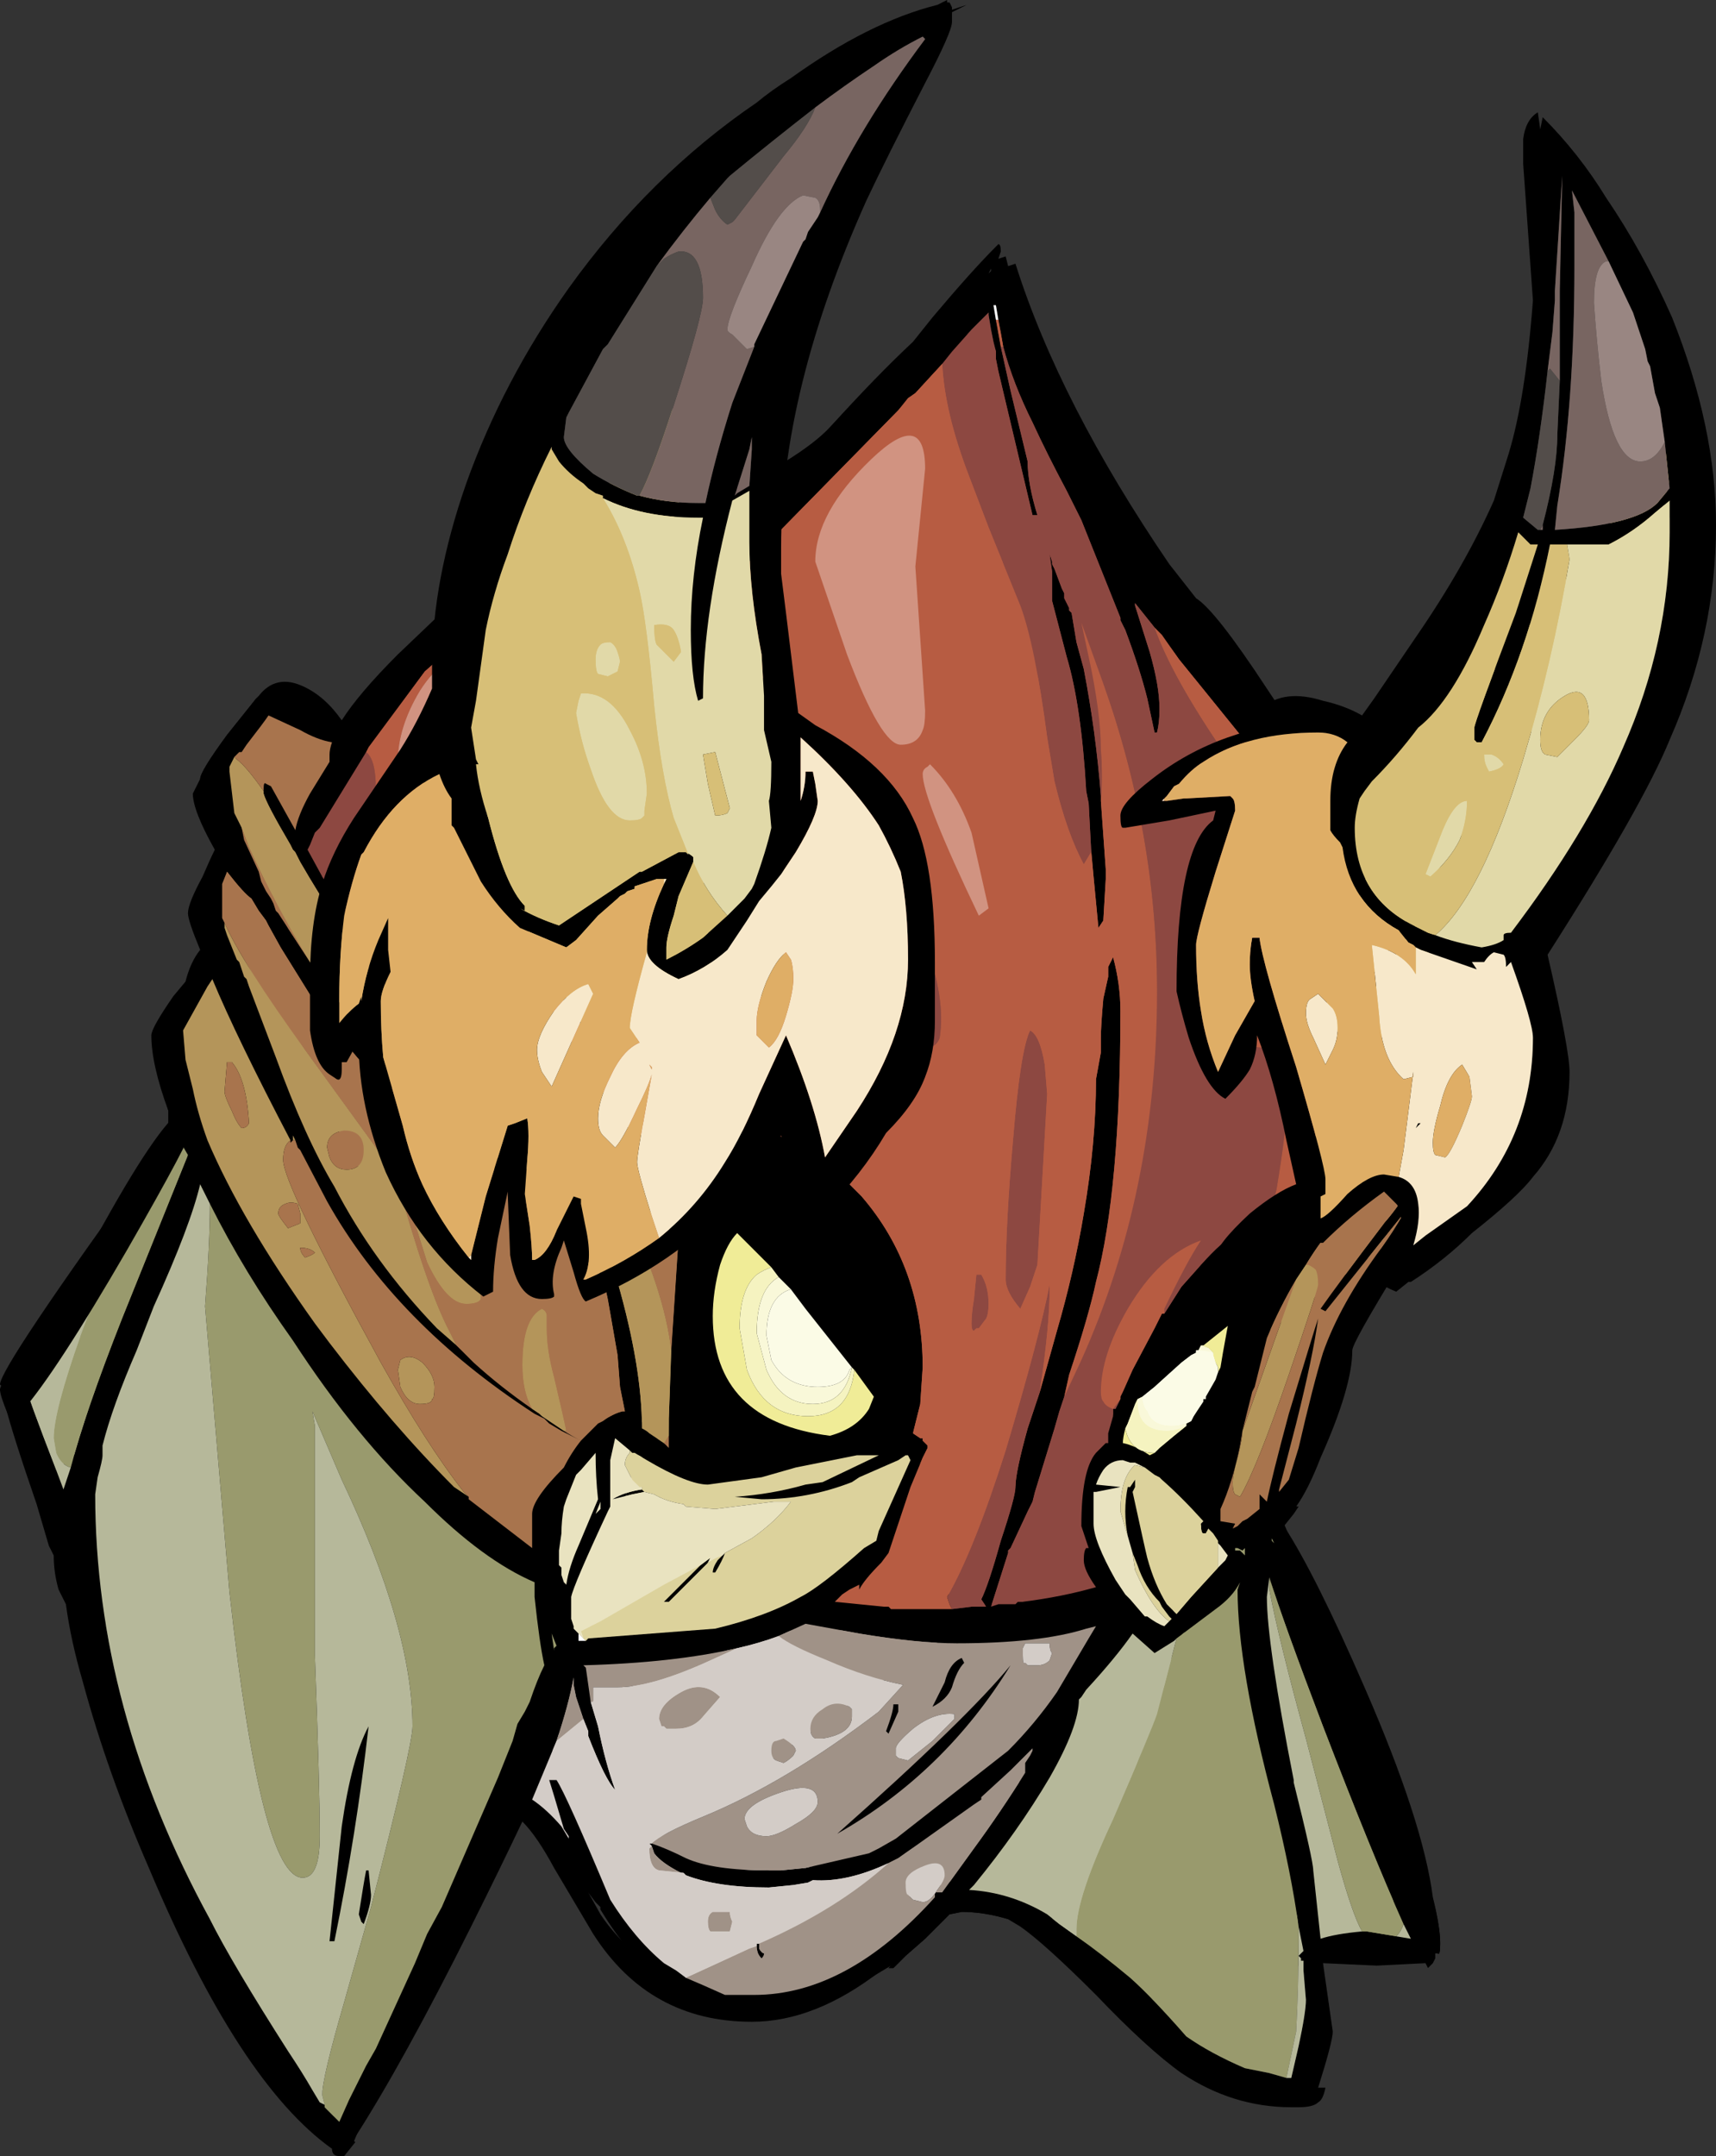<?xml version="1.0" encoding="UTF-8" standalone="no"?>
<svg xmlns:ffdec="https://www.free-decompiler.com/flash" xmlns:xlink="http://www.w3.org/1999/xlink" ffdec:objectType="shape" height="44.15px" width="35.15px" xmlns="http://www.w3.org/2000/svg">
  <rect width="100%" height="100%" fill="#333333" stroke="none"/>
  <g transform="matrix(1.0, 0.0, 0.0, 1.0, 16.45, 26.75)">
    <path d="M18.35 -17.8 L12.35 -1.2 Q11.55 0.0 11.05 0.9 L10.1 4.1 10.15 4.1 Q9.85 4.4 9.85 4.45 L11.45 8.25 Q13.05 11.95 13.05 13.05 13.05 13.3 13.0 13.25 L12.35 13.25 10.6 13.4 6.8 14.25 Q4.9 12.4 3.25 12.4 L3.0 12.45 2.5 12.95 2.1 13.3 1.85 13.55 1.75 13.55 1.8 13.5 1.3 13.8 -0.65 14.55 Q-2.85 14.55 -4.15 12.35 L-4.15 12.3 -4.25 12.2 -4.55 11.8 -5.85 10.2 -8.75 16.0 -9.2 17.1 -9.35 17.15 -15.8 3.25 Q-16.45 1.95 -16.45 1.7 -16.45 1.55 -15.45 0.25 L-14.25 -1.3 -13.45 -2.7 -13.0 -3.65 -13.0 -4.0 Q-13.15 -4.55 -13.15 -5.0 L-12.2 -7.55 -11.95 -9.65 Q-12.35 -10.5 -12.35 -10.8 -12.35 -10.95 -11.8 -11.7 L-11.2 -12.45 Q-10.9 -12.65 -10.2 -12.3 L-9.25 -11.8 -8.5 -12.9 -6.7 -14.45 -2.35 -16.3 -2.05 -16.4 Q-0.05 -17.35 0.55 -18.0 2.0 -19.55 3.0 -20.4 L7.9 -13.65 Q8.75 -12.7 9.35 -11.85 L10.4 -10.25 18.35 -17.8 M17.95 -17.85 L17.8 -17.65 12.55 -11.0 12.1 -10.65 10.55 -5.65 10.9 -5.55 12.95 -8.85 17.45 -15.55 17.95 -17.85 M12.3 -5.5 L13.3 -9.0 11.0 -5.4 11.0 -5.2 12.3 -5.5 M4.0 -20.2 L3.95 -20.2 4.05 -19.65 2.85 -19.3 1.95 -18.35 -0.7 -15.65 -0.85 -15.5 -0.8 -15.95 -0.85 -16.05 -1.8 -14.65 -0.4 -11.75 -0.4 -6.55 -3.85 -5.35 -1.75 -5.6 -2.45 -15.35 -2.5 -15.5 -2.8 -20.0 -6.5 -10.0 -6.2 -8.35 -4.4 -5.55 -7.55 -10.0 -3.4 -3.5 -1.6 -3.75 -0.65 -3.55 Q-0.35 -3.45 -0.1 -3.3 L0.75 -2.7 1.2 -2.25 3.05 6.2 4.4 6.05 4.5 6.05 6.5 1.9 7.4 0.15 8.15 -0.85 Q9.0 -1.8 9.55 -1.75 L9.85 -1.65 Q10.0 -1.5 10.05 -1.25 L10.15 -1.4 Q10.15 -1.75 10.55 -3.25 L10.75 -4.5 10.55 -5.05 10.35 -5.3 10.05 -6.1 9.75 -7.85 9.75 -9.05 9.05 -8.6 9.5 -9.5 9.2 -11.4 8.35 -12.45 7.2 -13.9 4.1 -19.7 4.0 -20.2 M5.9 -9.35 L6.1 -10.35 5.9 -9.35 M5.35 1.85 L4.6 3.2 5.35 1.85 M0.4 -0.3 L0.2 -0.6 1.0 0.75 0.4 -0.3 M11.45 -4.45 L10.6 -1.45 Q10.0 -1.0 9.55 0.5 L11.85 -1.2 Q12.1 -1.55 12.3 -1.9 L11.9 -1.4 11.9 -1.7 Q12.25 -2.1 12.45 -2.5 L11.45 -4.45 M11.95 10.55 L9.55 5.5 11.45 12.8 12.15 12.9 11.95 10.55 M8.2 0.8 L8.15 0.8 8.05 0.9 6.95 1.85 6.85 1.9 6.6 2.5 7.2 3.0 7.85 2.45 7.95 2.35 8.5 1.35 8.2 0.8 M7.0 3.3 L7.65 6.55 8.5 5.4 8.5 4.85 7.0 3.3 M-3.1 11.0 L3.15 6.6 3.0 6.6 -0.65 6.65 -1.05 6.85 -4.35 8.1 -4.5 8.45 -4.7 7.5 -4.75 7.55 -5.25 8.9 -2.4 13.75 3.1 11.75 4.5 9.7 1.75 11.4 -2.45 11.6 -3.1 11.05 -3.1 11.0 M7.8 6.65 L5.1 12.55 5.6 12.9 9.9 15.8 10.15 12.55 7.8 6.65 M-4.45 6.85 L-3.3 2.85 -4.6 6.7 -4.45 6.85 M-3.3 3.75 L-3.25 3.8 -3.3 3.75 M-1.6 5.05 L-1.65 5.1 -1.6 5.05 M-1.95 5.25 L-2.1 5.3 -1.95 5.25 M-0.35 -16.65 L-0.45 -16.6 -0.4 -16.6 -0.35 -16.65 M-11.65 -11.25 L-11.5 -9.8 -10.35 -7.3 Q-9.05 -5.0 -7.95 -4.15 L-7.8 -4.05 -8.7 -4.65 Q-9.25 -5.15 -9.8 -6.0 L-9.8 -5.9 -10.7 -7.35 -11.55 -8.9 -11.8 -8.9 -11.85 -7.85 -7.1 0.8 -5.55 2.1 -4.9 2.55 -3.6 2.15 -3.55 2.15 -4.0 -0.15 Q-4.2 -1.3 -4.65 -2.1 L-6.75 -3.2 -5.35 -2.7 -5.15 -2.7 -4.75 -2.75 -4.35 -3.1 -8.7 -6.7 Q-9.55 -7.8 -10.3 -9.1 L-11.05 -10.5 -11.65 -11.25 M-10.4 -3.4 L-6.85 3.9 -10.4 -3.4 M-9.8 16.35 L-12.15 -2.2 -9.8 16.35 M-14.65 2.8 L-12.55 -2.95 -12.75 -3.4 -14.25 -0.85 -15.9 1.7 Q-15.9 1.8 -15.3 3.35 L-14.65 2.8 M-6.7 -13.6 L-7.3 -13.4 -7.75 -13.0 -8.95 -11.35 -9.85 -8.8 -9.05 -7.55 -8.7 -8.55 -6.75 -12.9 -6.7 -13.6 M-8.75 -10.45 L-8.75 -10.3 -8.75 -10.45 M-4.15 -2.9 L-4.65 -2.7 -4.6 -2.5 -4.6 -2.4 -4.6 -2.35 -3.8 -0.4 Q-3.6 0.45 -3.5 2.15 L-2.85 2.85 -2.75 2.65 -2.7 0.9 -2.55 -1.4 -4.15 -2.9 M-0.95 13.1 L-0.9 13.05 -0.95 13.1" fill="#000000" fill-rule="evenodd" stroke="none"/>
    <path d="M3.95 -20.2 L4.0 -20.2 3.95 -20.2 M-6.2 -8.35 L-6.5 -10.0 -6.2 -8.35 M-2.5 -15.5 L-2.45 -15.35 -2.5 -15.5 M-4.5 6.8 L-4.45 6.85 -4.6 6.7 -4.5 6.8" fill="#ffffff" fill-rule="evenodd" stroke="none"/>
    <path d="M17.8 -17.65 L17.95 -17.85 17.45 -15.55 12.95 -8.85 10.9 -5.55 10.55 -5.65 12.1 -10.65 12.55 -11.0 17.8 -17.65 M13.3 -9.0 L12.3 -5.5 11.0 -5.2 11.0 -5.4 13.3 -9.0 M-4.4 -5.55 L-6.2 -8.35 -6.5 -10.0 -2.8 -20.0 -1.75 -5.6 -3.85 -5.35 -4.4 -5.55" fill="#d7bf77" fill-rule="evenodd" stroke="none"/>
    <path d="M4.0 -20.2 L4.1 -19.7 4.05 -19.65 3.95 -20.2 4.0 -20.2 M7.2 -13.9 L8.35 -12.45 9.2 -11.4 9.5 -9.5 8.65 -11.3 Q7.55 -12.9 7.2 -13.9 M9.05 -8.6 L9.75 -9.05 8.8 -7.75 9.05 -8.6 M9.75 -7.85 L10.05 -6.1 9.4 -5.3 Q8.8 -5.3 8.7 -6.1 L8.7 -6.8 9.75 -7.85 M10.35 -5.3 L10.55 -5.05 10.75 -4.5 10.55 -3.25 Q10.15 -1.75 10.15 -1.4 L10.05 -1.25 Q10.0 -1.5 9.85 -1.65 L9.55 -1.75 9.7 -2.4 Q9.9 -3.6 9.9 -4.05 L10.35 -5.3 M7.4 0.15 L6.5 1.9 7.4 0.15 M4.5 6.05 L4.4 6.05 4.5 6.05 M3.05 6.2 L1.2 -2.25 0.75 -2.7 -0.1 -3.3 Q-0.35 -3.45 -0.65 -3.55 L-3.7 -3.75 -7.55 -10.0 -4.4 -5.55 -3.85 -5.35 -0.4 -6.55 -0.4 -11.75 -1.8 -14.65 -0.85 -15.5 -0.7 -15.65 1.95 -18.35 2.85 -19.3 5.9 -9.35 6.1 -10.35 6.15 -12.75 Q7.25 -9.65 7.25 -6.45 L5.35 1.85 4.6 3.2 3.05 6.2 M-1.6 -3.75 L-3.4 -3.5 -3.5 -3.6 -1.6 -3.75 M-0.85 -16.05 L-0.8 -15.95 -0.85 -16.05 M1.0 -9.9 L2.6 -5.3 Q2.75 -5.35 2.8 -5.5 3.05 -7.15 1.1 -9.9 L1.0 -9.9 M2.3 -5.35 L2.4 -4.6 Q2.5 -4.65 2.5 -4.7 L2.55 -4.85 2.3 -5.35 M-8.95 -11.35 L-7.75 -13.0 -7.3 -13.4 -6.7 -13.6 Q-7.4 -13.3 -7.85 -12.6 -8.3 -11.85 -8.3 -11.15 L-6.75 -12.9 -8.7 -8.55 -8.75 -10.3 -8.75 -10.45 -8.75 -10.6 Q-8.75 -11.2 -8.95 -11.35" fill="#b75c42" fill-rule="evenodd" stroke="none"/>
    <path d="M4.1 -19.7 L7.2 -13.9 Q7.55 -12.9 8.65 -11.3 L9.5 -9.5 9.05 -8.6 8.8 -7.75 8.7 -6.8 8.7 -6.1 Q8.8 -5.3 9.4 -5.3 L10.05 -6.1 10.35 -5.3 9.9 -4.05 Q9.9 -3.6 9.7 -2.4 L9.55 -1.75 Q9.0 -1.8 8.15 -0.85 L7.4 0.15 6.5 1.9 4.5 6.05 4.4 6.05 3.05 6.2 4.6 3.2 5.35 1.85 7.25 -6.45 Q7.25 -9.65 6.15 -12.75 L6.1 -10.35 5.9 -9.35 2.85 -19.3 4.05 -19.65 4.1 -19.7 M10.55 -5.05 L10.75 -4.5 10.55 -5.05 M-3.4 -3.5 L-7.55 -10.0 -3.7 -3.75 -3.5 -3.6 -3.4 -3.5 M-0.4 -6.55 L-0.4 -11.75 -0.4 -6.55 M-1.8 -14.65 L-0.85 -16.05 -0.8 -15.95 -0.85 -15.5 -1.8 -14.65 M1.0 -9.9 L1.1 -9.9 Q3.05 -7.15 2.8 -5.5 2.75 -5.35 2.6 -5.3 L1.0 -9.9 M2.3 -5.35 L2.55 -4.85 2.5 -4.7 Q2.5 -4.65 2.4 -4.6 L2.3 -5.35 M-8.7 -8.55 L-9.05 -7.55 -9.85 -8.8 -8.95 -11.35 Q-8.75 -11.2 -8.75 -10.6 L-8.75 -10.45 -8.75 -10.3 -8.7 -8.55" fill="#8d4841" fill-rule="evenodd" stroke="none"/>
    <path d="M17.95 -17.85 L17.8 -17.65 17.95 -17.85 M12.55 -11.0 L12.1 -10.65 12.55 -11.0 M10.55 -5.65 L10.9 -5.55 10.55 -5.65 M12.95 -8.85 L17.45 -15.55 12.95 -8.85 M13.3 -9.0 L12.3 -5.5 13.3 -9.0 M11.0 -5.2 L11.0 -5.4 11.0 -5.2 M-2.8 -20.0 L-2.5 -15.5 -2.45 -15.35 -1.75 -5.6 -2.8 -20.0" fill="#e1d9a8" fill-rule="evenodd" stroke="none"/>
    <path d="M11.45 -4.45 L12.45 -2.5 Q12.25 -2.1 11.9 -1.7 L11.9 -1.4 12.3 -1.9 Q12.1 -1.55 11.85 -1.2 L9.55 0.5 Q10.0 -1.0 10.6 -1.45 L11.45 -4.45 M-11.65 -11.25 L-11.05 -10.5 -10.3 -9.1 Q-9.55 -7.8 -8.7 -6.7 L-4.35 -3.1 -4.75 -2.75 -5.15 -2.7 -5.35 -2.7 -6.75 -3.2 -7.8 -4.05 -9.85 -6.65 Q-10.7 -7.95 -11.35 -9.4 L-11.5 -9.8 -11.65 -11.25 M-11.8 -8.9 L-11.55 -8.9 -11.8 -8.9 M-11.85 -7.85 L-10.2 -5.25 -8.35 -2.7 Q-7.7 -0.35 -7.25 0.5 L-7.1 0.8 -11.85 -7.85 M-5.55 2.1 L-4.9 2.55 -5.55 2.1 M-3.6 2.15 L-3.55 2.15 -3.6 2.15 M-6.85 3.9 L-10.4 -3.4 -6.85 3.9 M-7.95 -1.7 Q-7.95 -3.15 -7.25 -1.9 L-6.6 -0.35 Q-6.6 -0.1 -6.6 -0.15 L-7.7 -0.9 -7.95 -1.7 M-4.65 -2.7 L-4.15 -2.9 -3.65 -2.0 Q-2.85 -0.35 -2.7 0.9 L-2.75 2.65 -2.85 2.85 -3.5 2.15 Q-3.6 0.45 -3.8 -0.4 L-4.6 -2.35 -4.6 -2.4 -4.6 -2.5 -4.65 -2.7" fill="#b4955a" fill-rule="evenodd" stroke="none"/>
    <path d="M-11.05 -10.5 L-11.65 -11.25 -11.05 -10.5 M-11.5 -9.8 L-11.35 -9.4 Q-10.7 -7.95 -9.85 -6.65 L-7.8 -4.05 -6.75 -3.2 -4.65 -2.1 Q-4.2 -1.3 -4.0 -0.15 L-3.55 2.15 -3.6 2.15 -4.9 2.55 -5.55 2.1 -7.1 0.8 -7.25 0.5 Q-7.7 -0.35 -8.35 -2.7 L-10.2 -5.25 -11.85 -7.85 -11.8 -8.9 -11.55 -8.9 -10.7 -7.35 -9.8 -5.9 -9.8 -6.0 Q-9.25 -5.15 -8.7 -4.65 L-7.8 -4.05 -7.95 -4.15 Q-9.05 -5.0 -10.35 -7.3 L-11.5 -9.8 M-5.35 -2.7 L-5.15 -2.7 -5.35 -2.7 M-4.75 -2.75 L-4.35 -3.1 -4.75 -2.75 M-10.4 -3.4 L-6.85 3.9 -10.4 -3.4 M-7.95 -1.7 L-7.7 -0.9 -6.6 -0.15 Q-6.6 -0.1 -6.6 -0.35 L-7.25 -1.9 Q-7.95 -3.15 -7.95 -1.7 M-4.65 -2.7 L-4.6 -2.5 -4.65 -2.7 M-4.6 -2.4 L-4.6 -2.35 -4.6 -2.4 M-2.85 2.85 L-2.75 2.65 -2.85 2.85 M-2.7 0.9 Q-2.85 -0.35 -3.65 -2.0 L-4.15 -2.9 -2.55 -1.4 -2.7 0.9" fill="#a8744d" fill-rule="evenodd" stroke="none"/>
    <path d="M9.55 5.5 L11.95 10.55 12.15 12.9 11.45 12.8 9.55 5.5 M7.8 6.65 L10.15 12.55 9.9 15.8 5.6 12.9 7.8 6.65 M-12.15 -2.2 L-9.8 16.35 -12.15 -2.2 M-14.25 -0.85 L-12.75 -3.4 -12.55 -2.95 -14.65 2.8 -14.8 0.6 -14.25 -0.85" fill="#999a6d" fill-rule="evenodd" stroke="none"/>
    <path d="M9.55 5.5 L11.45 12.8 9.55 5.5 M12.15 12.9 L11.95 10.55 12.15 12.9 M5.6 12.9 L5.1 12.55 7.8 6.65 5.6 12.9 M10.15 12.55 L9.9 15.8 10.15 12.55 M-12.15 -2.2 L-9.8 16.35 -12.15 -2.2 M-14.25 -0.85 L-14.8 0.6 -14.65 2.8 -15.3 3.35 Q-15.9 1.8 -15.9 1.7 L-14.25 -0.85" fill="#b6b89a" fill-rule="evenodd" stroke="none"/>
    <path d="M9.75 -9.05 L9.75 -7.85 8.7 -6.8 8.8 -7.75 9.75 -9.05 M-0.65 -3.55 L-1.6 -3.75 -3.5 -3.6 -3.7 -3.75 -0.65 -3.55 M-6.7 -13.6 L-6.75 -12.9 -8.3 -11.15 Q-8.3 -11.85 -7.85 -12.6 -7.4 -13.3 -6.7 -13.6" fill="#d19381" fill-rule="evenodd" stroke="none"/>
    <path d="M0.2 -0.6 L0.05 -0.65 1.05 1.0 1.0 0.75 0.2 -0.6 M8.3 0.85 L8.2 0.8 8.5 1.35 8.4 0.95 8.3 0.85 M6.6 2.5 L7.2 3.0 6.6 2.5" fill="#f0ec97" fill-rule="evenodd" stroke="none"/>
    <path d="M0.05 -0.65 L1.05 1.1 1.05 1.0 0.05 -0.65 M8.2 0.8 L8.3 0.85 8.15 0.8 8.2 0.8 M6.85 1.9 L7.85 2.45 7.2 3.0 6.6 2.5 6.85 1.9" fill="#f5f3c0" fill-rule="evenodd" stroke="none"/>
    <path d="M1.05 1.1 L0.4 -0.3 1.0 0.75 1.05 1.0 1.05 1.1 M8.4 0.95 L8.5 1.35 7.95 2.35 6.95 1.85 8.05 0.9 8.4 0.95" fill="#fbfbe6" fill-rule="evenodd" stroke="none"/>
    <path d="M0.05 -0.65 L0.2 -0.6 0.4 -0.3 1.05 1.1 0.05 -0.65 M8.15 0.8 L8.3 0.85 8.4 0.95 8.05 0.9 8.15 0.8 M6.95 1.85 L7.95 2.35 7.85 2.45 6.85 1.9 6.95 1.85" fill="#f9f8d9" fill-rule="evenodd" stroke="none"/>
    <path d="M7.65 6.55 L7.0 3.3 7.65 6.55 M8.5 4.85 L8.5 5.4 8.5 4.85 M-3.3 2.85 L-3.3 3.75 -3.25 3.8 -1.6 5.05 -1.65 5.1 -1.95 5.25 -2.1 5.3 -4.5 6.8 -4.6 6.7 -3.3 2.85" fill="#e9e3c0" fill-rule="evenodd" stroke="none"/>
    <path d="M7.65 6.55 L7.0 3.3 8.5 4.85 8.5 5.4 7.65 6.55 M-3.3 2.85 L-4.45 6.85 -4.5 6.8 -2.1 5.3 -1.95 5.25 -1.65 5.1 -1.6 5.05 -3.25 3.8 -3.3 3.75 -3.3 2.85" fill="#dcd29c" fill-rule="evenodd" stroke="none"/>
    <path d="M3.15 6.6 L-3.1 11.0 -0.65 6.65 3.0 6.6 3.15 6.6 M-3.1 11.05 L-2.45 11.6 -3.1 11.05 M1.75 11.4 L4.5 9.7 3.1 11.75 -2.4 13.75 -0.95 13.1 -0.9 13.05 1.75 11.4 M-5.25 8.9 L-4.75 7.55 -4.7 7.5 -4.5 8.45 -5.25 8.9 M-4.35 8.1 L-1.05 6.85 -4.35 8.1" fill="#a09287" fill-rule="evenodd" stroke="none"/>
    <path d="M3.15 6.6 L3.0 6.6 3.15 6.6 M-0.65 6.65 L-3.1 11.0 -3.1 11.05 -2.45 11.6 1.75 11.4 -0.9 13.05 -0.95 13.1 -2.4 13.75 -5.25 8.9 -4.5 8.45 -4.35 8.1 -1.05 6.85 -0.65 6.65 M4.5 9.7 L3.1 11.75 4.5 9.7 M-4.75 7.55 L-4.7 7.5 -4.75 7.55" fill="#d3ccc7" fill-rule="evenodd" stroke="none"/>
    <path d="M12.55 -11.0 L12.1 -10.65 12.55 -11.0 M10.55 -5.65 L10.9 -5.55 10.55 -5.65 M12.95 -8.85 L17.45 -15.55 12.95 -8.85 M17.9 -17.85 L17.8 -17.65 17.9 -17.85 M13.3 -9.0 L12.4 -5.75 13.3 -9.0 M11.0 -5.2 L11.0 -5.4 11.0 -5.2 M-3.05 -19.35 L-1.75 -5.6 -3.05 -19.35" fill="#e1d9a8" fill-rule="evenodd" stroke="none"/>
    <path d="M17.8 -17.65 L12.55 -11.0 12.1 -10.65 10.55 -5.65 10.9 -5.55 12.95 -8.85 17.45 -15.55 17.9 -17.85 17.8 -17.65 M15.3 -14.9 L13.0 -3.8 12.2 -0.8 Q11.25 0.75 11.25 0.9 11.25 1.65 10.6 3.1 10.35 3.75 10.1 4.1 L10.15 4.1 10.05 4.25 9.85 4.5 Q10.5 5.5 11.5 7.8 12.7 10.55 12.9 12.1 13.05 12.7 13.05 13.05 13.05 13.3 13.0 13.25 L12.95 13.25 12.95 13.35 12.9 13.45 12.8 13.55 12.75 13.45 11.75 13.5 10.65 13.45 10.85 14.85 Q10.85 15.05 10.55 16.0 L10.7 16.0 Q10.65 16.25 10.55 16.3 10.45 16.4 10.15 16.4 L10.0 16.4 Q8.8 16.4 7.75 15.7 7.05 15.2 6.0 14.1 4.95 13.05 4.45 12.7 L4.2 12.55 Q3.7 12.4 3.25 12.4 L3.0 12.45 2.5 12.95 2.1 13.3 1.85 13.55 1.75 13.55 1.8 13.5 1.6 13.6 Q0.25 14.65 -1.05 14.65 -3.15 14.65 -4.3 12.85 L-5.1 11.5 Q-5.45 10.85 -5.75 10.55 -6.2 11.5 -6.8 12.7 -8.2 15.5 -9.2 17.05 L-9.2 17.1 Q-9.15 17.1 -9.2 17.15 L-9.4 17.4 -9.5 17.4 Q-9.65 17.4 -9.65 17.25 -11.55 15.9 -13.4 11.5 -14.25 9.55 -14.75 7.7 -15.0 6.85 -15.1 6.1 L-15.25 5.8 Q-15.35 5.45 -15.35 5.1 L-15.45 4.9 -15.7 4.05 Q-16.2 2.6 -16.35 2.0 L-16.45 1.7 -16.4 1.65 -16.45 1.6 Q-16.45 1.25 -13.3 -3.1 L-13.0 -3.65 -13.0 -4.0 Q-13.35 -4.95 -13.35 -5.55 -13.35 -5.7 -12.9 -6.35 L-12.65 -6.65 Q-12.55 -7.05 -12.35 -7.3 -12.6 -7.9 -12.6 -8.05 -12.6 -8.25 -12.3 -8.8 -12.15 -9.15 -12.05 -9.35 -12.5 -10.15 -12.5 -10.5 L-12.35 -10.8 Q-12.35 -10.95 -11.8 -11.7 L-11.2 -12.45 -11.15 -12.5 Q-10.8 -12.95 -10.25 -12.7 -9.8 -12.5 -9.45 -12.0 -9.1 -12.55 -8.3 -13.35 L-7.2 -14.4 -2.05 -16.4 Q-0.05 -17.35 0.55 -18.0 1.5 -19.05 2.25 -19.75 L2.65 -20.25 Q3.45 -21.2 3.95 -21.7 L4.0 -21.75 Q4.05 -21.75 4.05 -21.6 L4.0 -21.45 4.15 -21.5 4.2 -21.3 4.35 -21.35 Q5.25 -18.5 7.5 -15.2 L8.05 -14.5 Q8.45 -14.25 9.5 -12.65 10.55 -11.1 10.55 -10.7 L15.3 -14.9 M12.4 -5.75 L13.3 -9.0 11.0 -5.4 11.0 -5.2 12.4 -5.75 M3.85 -21.2 L3.85 -21.25 3.8 -21.15 3.85 -21.2 M4.0 -20.2 L3.95 -20.5 3.9 -20.5 3.95 -20.2 4.05 -19.65 4.25 -18.75 4.6 -17.3 Q4.6 -16.85 4.8 -16.2 L4.7 -16.2 Q4.25 -18.1 4.0 -19.15 L3.95 -19.4 3.95 -19.55 3.9 -19.75 3.85 -20.0 3.8 -20.3 3.8 -20.35 3.45 -20.0 3.05 -19.55 2.85 -19.3 2.3 -18.7 2.15 -18.6 1.95 -18.35 -0.7 -15.65 -0.85 -15.5 -1.55 -14.8 -0.4 -11.75 -0.4 -6.5 -3.85 -5.35 -1.75 -5.6 -3.05 -19.35 -6.5 -10.0 -6.3 -8.85 -4.4 -5.55 -7.55 -10.0 -3.4 -3.5 -1.6 -3.75 -0.65 -3.55 Q-0.35 -3.45 -0.1 -3.3 L0.75 -2.7 1.2 -2.25 Q2.45 -0.8 2.45 1.25 L2.4 2.0 2.25 2.6 2.4 2.7 2.45 2.7 2.45 2.75 2.55 2.85 2.55 2.9 2.45 3.1 2.2 3.7 1.75 5.05 1.6 5.25 Q1.25 5.6 1.15 5.8 L1.15 5.7 0.95 5.8 0.8 5.9 0.65 6.05 1.65 6.15 1.75 6.15 1.8 6.2 3.05 6.2 3.45 6.15 3.75 6.15 3.65 6.0 Q3.8 5.7 4.05 4.8 4.35 3.9 4.35 3.7 4.35 3.4 4.6 2.5 L4.85 1.75 5.2 0.5 Q5.55 -0.7 5.75 -1.9 6.0 -3.35 6.0 -4.65 L6.1 -5.2 6.1 -5.5 Q6.1 -5.75 6.15 -6.3 L6.25 -6.75 6.25 -6.95 6.35 -7.15 Q6.5 -6.6 6.5 -6.05 6.5 -2.4 6.0 -0.5 5.85 0.2 5.45 1.4 L5.35 1.85 5.25 2.15 5.15 2.5 4.75 3.8 4.7 4.0 4.6 4.2 4.25 4.95 4.2 5.0 4.2 5.05 3.85 6.15 4.0 6.1 4.35 6.1 4.4 6.05 4.5 6.05 Q5.3 5.95 6.0 5.75 5.75 5.4 5.75 5.2 5.75 5.0 5.8 4.95 L5.85 4.95 5.7 4.5 Q5.7 3.35 6.0 3.0 L6.2 2.8 6.25 2.8 6.25 2.6 6.35 2.25 6.35 2.1 6.4 2.1 6.5 1.9 6.5 1.85 6.55 1.75 6.75 1.3 7.2 0.45 7.35 0.15 7.4 0.15 7.75 -0.4 8.15 -0.85 Q9.0 -1.8 9.55 -1.75 L10.0 -1.4 10.75 -4.5 10.55 -5.05 10.35 -5.3 10.05 -6.1 9.75 -7.85 9.75 -9.05 9.05 -8.6 9.5 -9.5 9.2 -11.4 8.35 -12.45 7.7 -13.25 7.35 -13.75 7.2 -13.9 6.8 -14.4 6.8 -14.35 7.1 -13.4 Q7.3 -12.7 7.3 -12.25 L7.3 -12.2 Q7.3 -11.95 7.25 -11.75 L7.2 -11.75 7.05 -12.45 Q6.9 -13.05 6.6 -13.85 L6.5 -14.05 6.5 -14.1 5.7 -16.1 5.4 -16.7 Q5.0 -17.45 4.7 -18.1 4.3 -18.9 4.1 -19.65 4.05 -19.95 4.0 -20.2 M5.9 -9.35 L5.85 -10.3 5.8 -10.55 Q5.7 -12.3 5.4 -13.3 L5.1 -14.45 5.1 -15.05 5.05 -15.4 5.1 -15.25 5.1 -15.2 5.15 -15.1 5.3 -14.7 5.35 -14.6 5.35 -14.5 5.45 -14.3 5.45 -14.25 5.5 -14.2 5.6 -13.6 5.75 -13.05 Q6.0 -11.75 6.1 -10.45 L6.1 -10.35 6.2 -8.95 6.2 -8.75 6.15 -7.9 6.05 -7.75 5.95 -8.8 5.9 -9.35 M4.95 -15.85 L4.95 -15.85 M9.0 2.55 L8.95 2.85 Q8.8 3.6 8.55 4.15 L8.55 4.4 8.85 4.45 8.8 4.55 8.9 4.5 9.0 4.4 9.1 4.35 9.35 4.15 9.35 3.85 9.5 4.0 Q9.6 3.5 9.95 2.2 10.45 0.55 10.55 0.25 10.45 1.0 10.1 2.4 L9.75 3.75 9.75 3.8 9.95 3.55 10.15 2.9 Q10.45 1.6 10.65 0.95 11.0 -0.05 11.85 -1.2 12.1 -1.55 12.3 -1.9 L10.7 0.1 10.6 0.05 Q10.95 -0.45 11.9 -1.7 12.25 -2.1 12.45 -2.5 L11.7 -2.55 11.0 -1.8 Q10.6 -1.35 10.3 -0.85 L10.1 -0.55 Q9.75 0.05 9.5 0.65 9.4 1.05 9.3 1.45 L9.25 1.65 9.2 1.75 9.0 2.55 M12.15 12.9 L12.45 12.95 12.3 12.65 Q11.65 11.2 10.65 8.6 9.85 6.5 9.55 5.55 L9.5 5.95 Q9.5 6.9 10.05 9.7 L10.05 9.75 Q10.45 11.35 10.45 11.55 L10.6 12.95 Q10.9 12.85 11.45 12.8 L11.55 12.8 12.15 12.9 M8.2 0.8 L8.15 0.8 8.1 0.9 8.05 0.9 8.05 0.95 7.95 1.0 7.75 1.15 7.2 1.65 6.95 1.85 6.85 1.9 6.8 2.0 6.65 2.4 6.6 2.5 Q6.55 2.7 6.55 2.8 6.8 2.85 7.1 3.05 L7.2 3.0 7.3 2.9 7.6 2.65 7.85 2.45 7.85 2.4 7.95 2.35 8.0 2.25 8.2 1.95 8.2 1.9 8.25 1.9 8.25 1.85 8.45 1.5 8.5 1.35 8.55 1.25 8.6 0.95 8.7 0.4 8.2 0.8 M7.0 3.3 L6.8 3.2 6.7 3.2 6.55 3.15 Q6.3 3.15 6.15 3.35 6.05 3.5 6.0 3.65 L6.5 3.7 6.0 3.8 5.95 3.8 5.95 4.45 Q5.95 4.8 6.4 5.6 L6.6 5.9 6.7 6.0 7.0 6.35 7.05 6.35 Q7.25 6.5 7.4 6.55 L7.5 6.45 7.55 6.4 7.5 6.35 7.35 6.15 7.3 6.05 Q7.0 5.75 6.85 5.3 L6.75 5.05 6.65 4.7 Q6.55 4.2 6.65 3.7 L6.7 3.7 6.8 3.55 6.8 3.7 6.75 3.8 Q7.0 4.95 7.05 5.15 7.2 5.7 7.45 6.1 L7.65 6.3 7.95 5.95 8.5 5.35 8.65 5.2 8.7 5.1 8.55 4.9 8.5 4.85 8.5 4.8 8.4 4.65 8.3 4.55 8.25 4.65 8.2 4.65 Q8.15 4.65 8.15 4.45 L8.2 4.4 Q7.75 3.9 7.35 3.55 L7.3 3.5 7.2 3.45 7.0 3.3 M-3.1 11.0 Q-2.8 11.1 -2.4 11.3 -1.85 11.55 -0.7 11.55 L-0.45 11.55 0.05 11.5 1.35 11.2 1.55 11.1 1.9 10.9 4.2 9.1 Q4.75 8.55 5.2 7.9 L5.85 6.8 6.0 6.55 5.8 6.6 Q4.85 6.9 3.15 6.9 2.35 6.9 1.15 6.7 L0.05 6.5 -0.5 6.75 Q-0.9 6.9 -1.35 7.0 -2.65 7.3 -4.5 7.35 L-4.45 7.4 -4.35 8.1 -4.2 8.6 Q-4.05 9.35 -3.85 9.9 -4.05 9.7 -4.4 8.8 L-4.4 8.7 -4.5 8.45 -4.65 8.0 -4.7 7.75 -4.7 7.6 Q-4.8 8.15 -5.05 8.9 L-5.55 10.1 Q-5.25 10.3 -4.95 10.65 L-4.8 10.9 -4.8 10.85 -4.9 10.7 Q-5.15 9.85 -5.2 9.7 L-5.05 9.7 Q-4.85 10.0 -3.95 12.15 -3.45 12.95 -2.85 13.45 L-2.6 13.6 -2.4 13.75 -2.05 13.9 -1.6 14.1 -1.0 14.1 Q0.9 14.1 2.7 12.1 L2.7 12.0 2.85 12.0 3.5 11.1 Q4.05 10.35 4.55 9.55 L4.55 9.35 4.65 9.2 4.7 9.1 4.7 9.05 4.25 9.5 3.65 10.05 3.65 10.1 3.5 10.2 1.95 11.3 Q1.85 11.35 1.75 11.4 0.9 11.8 0.2 11.75 L0.1 11.8 -0.2 11.85 -0.7 11.9 Q-1.75 11.9 -2.4 11.65 L-2.45 11.6 -2.5 11.6 Q-2.9 11.4 -3.05 11.2 L-3.1 11.05 -3.15 11.0 -3.1 11.0 M7.65 6.8 L7.6 6.85 7.2 7.1 6.75 6.7 Q6.4 7.2 5.8 7.85 L5.7 8.0 5.65 8.05 Q5.65 8.6 5.05 9.65 4.4 10.75 3.5 11.85 L3.4 11.95 Q4.25 12.0 5.0 12.45 L5.25 12.65 5.6 12.9 Q6.1 13.25 6.7 13.75 7.15 14.15 7.85 14.95 8.35 15.3 9.05 15.6 L9.55 15.7 9.9 15.8 10.0 15.8 10.15 15.15 Q10.3 14.45 10.3 14.2 L10.25 13.6 10.25 13.4 10.2 13.4 10.2 13.35 10.15 13.3 10.25 13.2 10.15 12.7 Q10.0 11.6 9.65 10.2 8.9 7.4 8.9 5.8 L8.95 5.65 Q8.8 5.95 8.45 6.2 L7.65 6.8 M9.35 4.5 L9.35 4.5 M8.9 4.95 L8.85 4.95 8.85 5.0 8.95 5.0 9.05 5.1 9.05 4.95 9.0 5.0 8.9 4.95 M9.65 4.85 L9.6 4.75 9.6 4.8 9.65 4.85 M1.0 1.25 L0.05 0.05 -0.25 -0.35 -0.5 -0.6 -0.65 -0.8 -1.35 -1.5 Q-1.55 -1.3 -1.7 -0.85 -1.85 -0.3 -1.85 0.2 -1.85 2.35 0.55 2.65 1.1 2.5 1.35 2.1 L1.45 1.85 1.05 1.3 1.0 1.25 M-4.45 6.85 L-4.4 6.8 -1.8 6.6 Q-0.75 6.35 -0.05 5.95 0.35 5.75 1.25 4.95 L1.5 4.8 1.55 4.6 2.2 3.15 2.15 3.05 2.1 3.05 1.95 3.15 1.15 3.5 1.0 3.6 Q0.1 3.95 -0.85 3.95 L-1.4 3.9 Q-0.65 3.85 0.05 3.65 L0.4 3.6 1.55 3.05 1.1 3.05 -0.15 3.3 -0.85 3.5 -1.95 3.65 Q-2.35 3.65 -3.2 3.15 L-3.45 3.0 -3.5 3.0 -3.55 2.95 -3.85 2.7 -3.95 3.15 -3.95 3.25 Q-3.95 3.75 -3.95 4.1 L-4.0 4.2 Q-4.7 5.7 -4.75 5.95 -4.75 6.1 -4.75 6.4 L-4.7 6.55 -4.7 6.6 -4.6 6.7 -4.6 6.85 -4.45 6.85 M-3.3 3.75 L-3.25 3.8 -3.5 3.85 -3.9 3.95 Q-3.65 3.8 -3.3 3.75 M-1.6 5.05 Q-1.65 5.2 -1.8 5.45 L-1.85 5.45 Q-1.85 5.35 -1.75 5.2 L-1.65 5.1 -1.6 5.05 M-1.95 5.25 L-2.75 6.05 -2.85 6.05 -2.1 5.3 -1.9 5.15 -1.95 5.25 M3.3 7.3 Q3.15 7.45 3.05 7.8 2.95 8.05 2.65 8.2 L2.9 7.7 Q3.0 7.3 3.25 7.2 L3.3 7.3 M1.95 8.15 L1.95 8.3 1.75 8.75 1.7 8.7 Q1.85 8.3 1.85 8.15 L1.95 8.15 M0.7 10.8 Q3.35 8.45 4.25 7.35 2.9 9.55 0.7 10.8 M-0.8 -15.95 L-0.85 -16.05 -0.8 -15.95 M-11.65 -11.25 L-11.75 -11.05 -11.75 -10.95 -11.65 -10.1 -11.5 -9.8 -11.45 -9.55 -11.15 -8.9 -11.1 -8.7 -11.0 -8.5 -10.9 -8.35 -10.85 -8.25 -10.8 -8.1 -10.75 -8.05 -10.1 -7.05 -8.15 -4.4 -7.8 -4.05 -8.7 -4.65 Q-9.25 -5.15 -9.8 -6.0 L-9.8 -5.9 -10.7 -7.35 -10.95 -7.8 -11.0 -7.9 -11.15 -8.1 -11.3 -8.35 Q-11.45 -8.45 -11.8 -8.9 L-11.9 -8.65 -11.9 -7.95 -11.85 -7.85 -11.85 -7.75 -11.8 -7.6 -11.6 -7.1 -11.55 -7.05 -11.45 -6.75 -11.4 -6.7 -11.35 -6.55 -10.8 -5.1 Q-10.2 -3.45 -9.6 -2.45 -8.8 -0.9 -7.5 0.45 L-7.1 0.8 -6.75 1.15 Q-6.2 1.65 -5.55 2.1 L-5.4 2.2 -5.35 2.25 -4.9 2.55 Q-4.75 2.65 -4.55 2.75 L-4.2 2.4 -4.1 2.35 Q-3.9 2.2 -3.7 2.15 L-3.65 2.15 -3.75 1.65 -3.8 1.0 -4.0 -0.15 -4.1 -0.6 -6.7 -3.2 -5.35 -2.7 -5.15 -2.7 -4.75 -2.75 -4.35 -3.1 -8.7 -6.7 Q-9.55 -7.8 -10.3 -9.1 L-10.4 -9.3 -10.45 -9.35 -10.5 -9.45 Q-11.0 -10.3 -11.05 -10.5 L-11.05 -10.6 Q-11.05 -10.75 -11.0 -10.7 L-10.9 -10.65 -10.4 -9.75 Q-10.35 -10.05 -10.1 -10.5 L-9.7 -11.15 -9.7 -11.3 Q-9.7 -11.4 -9.65 -11.55 -9.95 -11.6 -10.3 -11.8 L-10.95 -12.1 Q-11.05 -11.95 -11.4 -11.5 L-11.5 -11.35 -11.55 -11.35 -11.65 -11.25 M-10.5 -3.4 Q-11.6 -5.5 -12.1 -6.7 L-12.2 -6.55 -12.7 -5.65 -12.65 -5.05 -12.5 -4.45 Q-12.4 -3.95 -12.2 -3.4 -11.5 -1.75 -10.0 0.35 L-9.7 0.75 Q-8.4 2.45 -7.15 3.7 L-6.85 3.9 -6.85 3.95 -5.55 4.95 -5.55 4.25 Q-5.55 3.95 -4.9 3.3 -4.75 3.0 -4.55 2.75 L-4.95 2.55 -5.2 2.4 -5.3 2.3 -5.5 2.2 Q-8.35 0.35 -9.75 -2.15 L-10.3 -3.2 -10.35 -3.25 -10.4 -3.4 -10.45 -3.5 -10.45 -3.4 -10.5 -3.35 -10.5 -3.4 M-15.0 3.3 Q-14.7 2.15 -13.95 0.25 L-12.6 -3.1 -12.75 -3.35 -14.35 -0.6 -15.9 1.7 Q-15.9 1.8 -15.3 3.35 L-15.15 3.75 -15.0 3.3 M-12.15 -2.1 L-12.35 -2.5 Q-12.55 -1.65 -13.3 0.0 L-13.65 0.9 Q-14.15 2.05 -14.35 2.85 L-14.35 3.05 Q-14.35 3.15 -14.45 3.5 L-14.5 3.85 Q-14.5 8.25 -12.15 12.55 -11.7 13.45 -10.55 15.25 -10.25 15.7 -10.05 16.05 L-9.9 16.3 -9.8 16.35 -9.8 16.4 -9.5 16.7 -9.3 16.25 -8.95 15.55 -8.75 15.2 -7.95 13.45 -7.7 12.85 -7.4 12.3 -6.25 9.65 -5.95 8.9 -5.85 8.55 -5.7 8.3 -5.6 8.1 Q-5.45 7.65 -5.3 7.35 -5.4 6.9 -5.5 5.95 L-5.5 5.65 Q-6.55 5.2 -7.75 4.0 -9.15 2.7 -10.45 0.7 -11.45 -0.7 -12.15 -2.1 M-7.25 -13.25 L-7.3 -13.4 -7.75 -13.0 -8.9 -11.45 -8.95 -11.35 -9.9 -9.8 -10.0 -9.7 -10.1 -9.45 -10.15 -9.35 -9.85 -8.8 -9.05 -7.55 -8.7 -8.55 -7.25 -11.95 -7.25 -13.25 M-4.15 -2.9 L-4.65 -2.7 -4.6 -2.5 -4.6 -2.4 -4.6 -2.35 -3.8 -0.5 Q-3.3 1.25 -3.3 2.5 -3.2 2.55 -3.15 2.6 L-2.85 2.8 -2.75 2.9 -2.75 2.65 -2.75 2.3 -2.7 0.9 -2.55 -1.4 -4.15 -2.9 M-4.65 3.45 L-4.85 3.95 -4.9 4.1 Q-4.95 4.4 -4.95 4.65 L-5.0 5.0 -5.0 5.3 -4.95 5.35 -4.95 5.5 -4.9 5.65 -4.85 5.7 Q-4.8 5.35 -4.6 4.9 L-4.2 3.95 Q-4.25 3.5 -4.25 3.0 L-4.55 3.35 -4.65 3.45 M-4.25 4.25 L-4.15 4.15 -4.15 4.0 -4.25 4.25 M-5.1 7.05 L-5.1 7.0 -5.05 6.95 -5.15 6.7 -5.1 7.05 M-8.9 11.55 L-8.85 12.05 Q-8.85 12.25 -9.0 12.65 L-9.05 12.6 -9.1 12.45 Q-9.0 11.8 -8.95 11.55 L-8.9 11.55 M-9.7 13.0 L-9.45 10.65 Q-9.25 9.25 -8.9 8.6 -9.15 10.8 -9.6 13.0 L-9.7 13.0 M-4.15 12.3 L-4.25 12.2 -4.4 12.0 -4.15 12.45 Q-3.95 12.75 -3.7 13.0 L-4.15 12.35 -4.15 12.3 M-0.95 13.1 L-0.95 13.05 -0.9 13.05 -0.9 13.15 Q-0.85 13.25 -0.8 13.25 -0.8 13.3 -0.85 13.35 -0.95 13.25 -0.95 13.1" fill="#000000" fill-rule="evenodd" stroke="none"/>
    <path d="M12.55 -11.0 L17.8 -17.65 17.9 -17.85 17.45 -15.55 12.95 -8.85 10.9 -5.55 10.55 -5.65 12.1 -10.65 12.55 -11.0 M13.3 -9.0 L12.4 -5.75 11.0 -5.2 11.0 -5.4 13.3 -9.0 M-4.4 -5.55 L-6.3 -8.85 -6.5 -10.0 -3.05 -19.35 -1.75 -5.6 -3.85 -5.35 -4.4 -5.55" fill="#d7bf77" fill-rule="evenodd" stroke="none"/>
    <path d="M3.95 -20.2 L3.9 -20.5 3.95 -20.5 4.0 -20.2 3.95 -20.2 M-6.3 -8.85 L-6.5 -10.0 -6.3 -8.85 M-4.5 6.8 L-4.45 6.85 -4.6 6.85 -4.6 6.7 -4.5 6.8" fill="#ffffff" fill-rule="evenodd" stroke="none"/>
    <path d="M4.1 -19.65 Q4.3 -18.9 4.7 -18.1 5.0 -17.45 5.4 -16.7 L5.7 -16.1 6.5 -14.1 6.5 -14.05 6.6 -13.85 Q6.9 -13.05 7.05 -12.45 L7.2 -11.75 7.25 -11.75 Q7.3 -11.95 7.3 -12.2 L7.3 -12.25 Q7.3 -12.7 7.1 -13.4 L6.8 -14.35 6.8 -14.4 7.2 -13.9 Q7.55 -12.9 8.65 -11.3 L9.5 -9.5 9.05 -8.6 8.8 -7.75 8.7 -6.8 8.7 -6.1 Q8.8 -5.3 9.4 -5.3 L10.05 -6.1 10.35 -5.3 9.9 -4.05 Q9.9 -3.6 9.7 -2.4 L9.55 -1.75 Q9.0 -1.8 8.15 -0.85 L7.75 -0.4 7.4 0.15 7.4 0.05 Q7.85 -0.9 8.15 -1.35 7.3 -1.05 6.65 0.05 6.1 1.0 6.1 1.75 6.1 1.9 6.15 1.95 6.2 2.05 6.35 2.1 L6.5 1.9 6.4 2.1 6.35 2.1 6.35 2.25 6.25 2.6 6.25 2.8 6.2 2.8 6.0 3.0 Q5.7 3.35 5.7 4.5 L5.85 4.95 5.8 4.95 Q5.75 5.0 5.75 5.2 5.75 5.4 6.0 5.75 5.3 5.95 4.5 6.05 L4.4 6.05 4.35 6.1 4.0 6.1 3.85 6.15 4.2 5.05 4.2 5.0 4.25 4.95 4.6 4.2 4.7 4.0 4.75 3.8 5.15 2.5 5.25 2.15 5.35 1.85 5.7 1.1 Q7.25 -2.35 7.25 -6.45 7.25 -9.65 6.15 -12.75 L5.7 -14.0 5.85 -13.3 Q6.1 -12.15 6.1 -11.4 6.15 -10.8 6.1 -10.35 L6.1 -10.45 Q6.0 -11.75 5.75 -13.05 L5.6 -13.6 5.5 -14.2 5.45 -14.25 5.45 -14.3 5.35 -14.5 5.35 -14.6 5.3 -14.7 5.15 -15.1 5.1 -15.2 5.1 -15.25 5.05 -15.4 5.1 -15.05 5.1 -14.45 5.4 -13.3 Q5.7 -12.3 5.8 -10.55 L5.85 -10.3 5.9 -9.35 5.9 -9.3 5.75 -9.05 Q5.4 -9.7 5.15 -10.75 L5.0 -11.65 Q4.75 -13.55 4.45 -14.35 L3.8 -15.95 3.4 -17.0 Q2.9 -18.3 2.85 -19.3 L3.05 -19.55 3.45 -20.0 3.8 -20.35 3.8 -20.3 3.85 -20.0 3.9 -19.75 3.95 -19.55 3.95 -19.4 4.0 -19.15 Q4.25 -18.1 4.7 -16.2 L4.8 -16.2 Q4.6 -16.85 4.6 -17.3 L4.25 -18.75 4.05 -19.65 4.1 -19.65 M10.55 -5.05 L10.75 -4.5 10.55 -5.05 M4.85 1.75 L4.6 2.5 Q4.35 3.4 4.35 3.7 4.35 3.9 4.05 4.8 3.8 5.7 3.65 6.0 L3.75 6.15 3.45 6.15 3.05 6.2 3.0 6.1 2.95 5.95 Q3.5 5.0 4.15 2.95 4.85 0.6 5.05 -0.45 L5.05 -0.35 Q5.05 0.4 4.85 1.75 M-3.4 -3.5 L-7.55 -10.0 -3.7 -3.75 -3.5 -3.6 -3.4 -3.5 M-0.4 -6.5 L-0.4 -11.75 -0.4 -6.5 M-1.55 -14.8 L-0.85 -15.5 -1.55 -14.8 M4.95 -15.85 L4.95 -15.85 M1.0 -9.9 L1.1 -9.9 Q3.05 -7.15 2.8 -5.5 2.75 -5.35 2.6 -5.3 L1.0 -9.9 M4.95 -4.95 L5.0 -4.35 4.8 -0.85 4.65 -0.4 4.45 0.05 Q4.15 -0.3 4.15 -0.55 4.15 -1.7 4.3 -3.4 4.45 -5.25 4.65 -5.65 4.85 -5.55 4.95 -4.95 M2.3 -5.35 L2.55 -4.85 2.5 -4.7 Q2.5 -4.65 2.4 -4.6 L2.3 -5.35 M3.8 -0.05 Q3.8 0.15 3.75 0.25 L3.6 0.45 3.55 0.45 3.5 0.5 Q3.45 0.5 3.45 0.35 3.45 0.15 3.5 -0.15 L3.55 -0.65 3.65 -0.65 Q3.8 -0.4 3.8 -0.05 M-0.85 -16.05 L-0.8 -15.95 -0.85 -16.05 M-8.95 -11.35 Q-8.75 -11.2 -8.75 -10.6 L-8.75 -10.45 -8.75 -10.3 -8.7 -8.55 -9.05 -7.55 -9.85 -8.8 -10.15 -9.35 -10.1 -9.45 -10.0 -9.7 -9.9 -9.8 -8.95 -11.35" fill="#8d4841" fill-rule="evenodd" stroke="none"/>
    <path d="M4.0 -20.2 Q4.05 -19.95 4.1 -19.65 L4.05 -19.65 3.95 -20.2 4.0 -20.2 M7.2 -13.9 L7.35 -13.75 7.7 -13.25 8.35 -12.45 9.2 -11.4 9.5 -9.5 8.65 -11.3 Q7.55 -12.9 7.2 -13.9 M9.05 -8.6 L9.75 -9.05 8.8 -7.75 9.05 -8.6 M9.75 -7.85 L10.05 -6.1 9.4 -5.3 Q8.8 -5.3 8.7 -6.1 L8.7 -6.8 9.75 -7.85 M10.35 -5.3 L10.55 -5.05 10.75 -4.5 10.0 -1.4 9.55 -1.75 9.7 -2.4 Q9.9 -3.6 9.9 -4.05 L10.35 -5.3 M7.4 0.15 L7.35 0.15 7.2 0.45 6.75 1.3 6.55 1.75 6.5 1.85 6.5 1.9 6.35 2.1 Q6.2 2.05 6.15 1.95 6.1 1.9 6.1 1.75 6.1 1.0 6.65 0.05 7.3 -1.05 8.15 -1.35 7.85 -0.9 7.4 0.05 L7.4 0.15 M4.5 6.05 L4.4 6.05 4.5 6.05 M5.35 1.85 L5.45 1.4 Q5.85 0.2 6.0 -0.5 6.5 -2.4 6.5 -6.05 6.5 -6.6 6.35 -7.15 L6.25 -6.95 6.25 -6.75 6.15 -6.3 Q6.1 -5.75 6.1 -5.5 L6.1 -5.2 6.0 -4.65 Q6.0 -3.35 5.75 -1.9 5.55 -0.7 5.2 0.5 L4.85 1.75 Q5.05 0.4 5.05 -0.35 L5.05 -0.45 Q4.85 0.6 4.15 2.95 3.5 5.0 2.95 5.95 L3.0 6.1 3.05 6.2 1.8 6.2 1.75 6.15 1.65 6.15 0.65 6.05 0.8 5.9 0.95 5.8 1.15 5.7 1.15 5.8 Q1.25 5.6 1.6 5.25 L1.75 5.05 2.2 3.7 2.45 3.1 2.55 2.9 2.55 2.85 2.45 2.75 2.45 2.7 2.4 2.7 2.25 2.6 2.4 2.0 2.45 1.25 Q2.45 -0.8 1.2 -2.25 L0.75 -2.7 -0.1 -3.3 Q-0.35 -3.45 -0.65 -3.55 L-3.7 -3.75 -7.55 -10.0 -4.4 -5.55 -3.85 -5.35 -0.4 -6.5 -0.4 -11.75 -1.55 -14.8 -0.85 -15.5 -0.7 -15.65 1.95 -18.35 2.15 -18.6 2.3 -18.7 2.85 -19.3 Q2.9 -18.3 3.4 -17.0 L3.8 -15.95 4.45 -14.35 Q4.75 -13.55 5.0 -11.65 L5.15 -10.75 Q5.4 -9.7 5.75 -9.05 L5.9 -9.3 5.9 -9.35 5.95 -8.8 6.05 -7.75 6.15 -7.9 6.2 -8.75 6.2 -8.95 6.1 -10.35 Q6.15 -10.8 6.1 -11.4 6.1 -12.15 5.85 -13.3 L5.7 -14.0 6.15 -12.75 Q7.25 -9.65 7.25 -6.45 7.25 -2.35 5.7 1.1 L5.35 1.85 M-1.6 -3.75 L-3.4 -3.5 -3.5 -3.6 -1.6 -3.75 M2.3 -15.15 L2.5 -17.15 Q2.5 -18.4 1.4 -17.35 0.25 -16.25 0.25 -15.25 L0.9 -13.35 Q1.6 -11.5 2.0 -11.5 2.35 -11.5 2.45 -11.8 2.5 -11.9 2.5 -12.2 L2.3 -15.15 M2.6 -11.1 L2.55 -11.05 Q2.45 -11.0 2.45 -10.9 2.45 -10.4 3.6 -8.0 L3.8 -8.15 3.45 -9.7 Q3.15 -10.55 2.6 -11.1 M3.8 -0.05 Q3.8 -0.4 3.65 -0.65 L3.55 -0.65 3.5 -0.15 Q3.45 0.15 3.45 0.35 3.45 0.5 3.5 0.5 L3.55 0.45 3.6 0.45 3.75 0.25 Q3.8 0.15 3.8 -0.05 M2.3 -5.35 L2.4 -4.6 Q2.5 -4.65 2.5 -4.7 L2.55 -4.85 2.3 -5.35 M4.95 -4.95 Q4.85 -5.55 4.65 -5.65 4.45 -5.25 4.3 -3.4 4.15 -1.7 4.15 -0.55 4.15 -0.3 4.45 0.05 L4.65 -0.4 4.8 -0.85 5.0 -4.35 4.95 -4.95 M1.0 -9.9 L2.6 -5.3 Q2.75 -5.35 2.8 -5.5 3.05 -7.15 1.1 -9.9 L1.0 -9.9 M-0.8 -15.95 L-0.85 -16.05 -0.8 -15.95 M-8.95 -11.35 L-8.9 -11.45 -7.75 -13.0 -7.3 -13.4 -7.25 -13.25 Q-7.6 -13.0 -7.85 -12.6 -8.3 -11.85 -8.3 -11.15 L-7.25 -11.95 -8.7 -8.55 -8.75 -10.3 -8.75 -10.45 -8.75 -10.6 Q-8.75 -11.2 -8.95 -11.35" fill="#b75c42" fill-rule="evenodd" stroke="none"/>
    <path d="M9.75 -9.05 L9.75 -7.85 8.7 -6.8 8.8 -7.75 9.75 -9.05 M-0.65 -3.55 L-1.6 -3.75 -3.5 -3.6 -3.7 -3.75 -0.65 -3.55 M2.3 -15.15 L2.5 -12.2 Q2.5 -11.9 2.45 -11.8 2.35 -11.5 2.0 -11.5 1.6 -11.5 0.9 -13.35 L0.25 -15.25 Q0.25 -16.25 1.4 -17.35 2.5 -18.4 2.5 -17.15 L2.3 -15.15 M2.6 -11.1 Q3.15 -10.55 3.45 -9.7 L3.8 -8.15 3.6 -8.0 Q2.45 -10.4 2.45 -10.9 2.45 -11.0 2.55 -11.05 L2.6 -11.1 M-8.75 -10.45 L-8.75 -10.3 -8.75 -10.45 M-7.25 -11.95 L-8.3 -11.15 Q-8.3 -11.85 -7.85 -12.6 -7.6 -13.0 -7.25 -13.25 L-7.25 -11.95" fill="#d19381" fill-rule="evenodd" stroke="none"/>
    <path d="M8.3 0.85 L8.2 0.8 8.7 0.4 8.6 0.95 8.55 1.25 8.5 1.35 8.5 1.25 8.45 1.15 8.4 1.0 8.4 0.95 8.3 0.85 M6.6 2.5 Q6.7 3.0 7.2 3.0 L7.1 3.05 Q6.8 2.85 6.55 2.8 6.55 2.7 6.6 2.5 M1.05 1.3 L1.45 1.85 1.35 2.1 Q1.1 2.5 0.55 2.65 -1.85 2.35 -1.85 0.2 -1.85 -0.3 -1.7 -0.85 -1.55 -1.3 -1.35 -1.5 L-0.65 -0.8 Q-0.8 -0.75 -0.95 -0.65 -1.3 -0.35 -1.3 0.45 L-1.15 1.3 Q-0.8 2.25 0.1 2.25 0.95 2.25 1.05 1.3" fill="#f0ec97" fill-rule="evenodd" stroke="none"/>
    <path d="M8.15 0.8 L8.25 0.85 8.3 0.85 8.4 0.95 Q8.25 0.9 8.05 0.9 L8.1 0.9 8.15 0.8 M6.95 1.85 Q6.95 2.05 7.05 2.15 7.15 2.45 7.55 2.45 7.75 2.45 7.95 2.35 L7.85 2.4 7.85 2.45 Q7.65 2.55 7.45 2.55 6.85 2.55 6.85 1.95 L6.85 1.9 6.95 1.85 M-0.25 -0.35 Q-0.75 -0.2 -0.75 0.6 L-0.65 1.1 Q-0.35 1.65 0.3 1.65 0.85 1.65 0.95 1.3 L1.0 1.25 Q0.85 2.0 0.2 2.0 -0.45 2.0 -0.75 1.3 L-0.95 0.55 Q-0.95 -0.35 -0.5 -0.6 L-0.25 -0.35" fill="#f9f8d9" fill-rule="evenodd" stroke="none"/>
    <path d="M8.4 0.95 L8.4 1.0 8.45 1.15 8.5 1.25 8.5 1.35 8.45 1.5 8.25 1.85 8.25 1.9 8.2 1.9 8.2 1.95 8.0 2.25 7.95 2.35 Q7.75 2.45 7.55 2.45 7.15 2.45 7.05 2.15 6.95 2.05 6.95 1.85 L7.2 1.65 7.75 1.15 7.95 1.0 8.05 0.95 8.05 0.9 Q8.25 0.9 8.4 0.95 M-0.25 -0.35 L0.05 0.05 1.0 1.25 0.95 1.3 Q0.85 1.65 0.3 1.65 -0.35 1.65 -0.65 1.1 L-0.75 0.6 Q-0.75 -0.2 -0.25 -0.35" fill="#fbfbe6" fill-rule="evenodd" stroke="none"/>
    <path d="M10.3 -0.85 L10.35 -0.85 Q10.45 -0.8 10.5 -0.75 10.55 -0.65 10.55 -0.45 10.55 -0.35 9.95 1.4 9.3 3.3 8.95 3.9 L8.85 3.85 Q8.8 3.8 8.8 3.6 8.8 3.45 8.9 3.1 9.0 2.7 9.0 2.55 L10.1 -0.55 10.3 -0.85 M-11.5 -9.8 L-11.65 -10.1 -11.75 -10.95 -11.75 -11.05 -11.65 -11.25 -11.6 -11.2 Q-11.4 -11.05 -11.05 -10.55 L-11.05 -10.5 Q-11.0 -10.3 -10.5 -9.45 L-10.45 -9.35 -10.4 -9.3 -10.3 -9.1 Q-9.55 -7.8 -8.7 -6.7 L-4.35 -3.1 -4.75 -2.75 -5.15 -2.7 -5.35 -2.7 -6.7 -3.2 -7.8 -4.05 -8.15 -4.4 -10.1 -7.05 Q-10.8 -8.2 -11.35 -9.4 L-11.5 -9.8 M-11.85 -7.85 Q-11.5 -7.05 -10.2 -5.25 L-8.35 -2.7 Q-7.7 -0.35 -7.25 0.5 L-7.1 0.8 -7.5 0.45 Q-8.8 -0.9 -9.6 -2.45 -10.2 -3.45 -10.8 -5.1 L-11.35 -6.55 -11.4 -6.7 -11.45 -6.75 -11.55 -7.05 -11.6 -7.1 -11.8 -7.6 -11.85 -7.75 -11.85 -7.85 M-5.55 2.1 Q-5.75 1.75 -5.75 1.2 -5.75 0.25 -5.35 0.05 -5.25 0.1 -5.25 0.2 L-5.25 0.45 Q-5.25 0.9 -5.1 1.45 -4.9 2.3 -4.85 2.55 L-4.9 2.55 -5.35 2.25 -5.4 2.2 -5.55 2.1 M-6.85 3.9 L-7.15 3.7 Q-8.4 2.45 -9.7 0.75 L-10.0 0.35 Q-11.5 -1.75 -12.2 -3.4 -12.4 -3.95 -12.5 -4.45 L-12.65 -5.05 -12.7 -5.65 -12.2 -6.55 -12.1 -6.7 Q-11.6 -5.5 -10.5 -3.4 -10.65 -3.3 -10.65 -3.0 -10.65 -2.5 -8.65 1.15 -7.7 2.85 -6.95 3.8 L-6.85 3.9 M-10.45 -3.4 L-10.45 -3.5 -10.4 -3.4 -10.45 -3.4 M-11.7 -5.0 L-11.8 -5.0 -11.85 -4.4 Q-11.85 -4.3 -11.7 -4.0 -11.6 -3.75 -11.5 -3.65 -11.4 -3.65 -11.35 -3.75 -11.4 -4.65 -11.7 -5.0 M-9.7 -3.05 Q-9.6 -2.8 -9.35 -2.8 -9.0 -2.8 -9.0 -3.2 -9.0 -3.6 -9.4 -3.6 -9.75 -3.55 -9.75 -3.25 L-9.7 -3.05 M-10.3 -1.2 Q-10.3 -1.1 -10.2 -1.0 -10.05 -1.05 -10.0 -1.1 -10.1 -1.2 -10.3 -1.2 M-10.35 -2.1 Q-10.5 -2.15 -10.6 -2.1 -10.75 -2.05 -10.75 -1.9 -10.75 -1.85 -10.55 -1.6 L-10.3 -1.7 -10.3 -1.9 -10.35 -2.1 M-7.95 -1.7 Q-7.95 -3.15 -7.25 -1.9 L-6.6 -0.35 Q-6.6 -0.1 -6.6 -0.15 -6.65 -0.05 -6.9 -0.05 -7.3 -0.05 -7.7 -0.9 L-7.95 -1.7 M-4.65 -2.7 L-4.15 -2.9 -3.65 -2.0 Q-2.85 -0.35 -2.7 0.9 L-2.75 2.3 -2.75 2.65 -2.85 2.8 -3.15 2.6 Q-3.2 2.55 -3.3 2.5 -3.3 1.25 -3.8 -0.5 L-4.6 -2.35 -4.6 -2.4 -4.6 -2.5 -4.65 -2.7 M-8.25 1.1 Q-8.05 0.95 -7.8 1.15 -7.55 1.4 -7.55 1.65 -7.55 1.9 -7.6 1.9 -7.6 2.0 -7.85 2.0 -8.1 2.0 -8.25 1.65 L-8.3 1.3 -8.25 1.1" fill="#b4955a" fill-rule="evenodd" stroke="none"/>
    <path d="M12.3 12.65 Q12.25 12.8 12.15 12.9 L11.55 12.8 11.45 12.8 Q11.25 12.45 10.95 11.35 L10.3 8.85 Q9.75 6.85 9.55 5.8 L9.55 5.55 Q9.85 6.5 10.65 8.6 11.65 11.2 12.3 12.65 M7.65 6.8 L8.45 6.2 Q8.8 5.95 8.95 5.65 L8.9 5.8 Q8.9 7.4 9.65 10.2 10.0 11.6 10.15 12.7 L10.15 12.95 Q10.15 13.95 10.1 14.85 L9.9 15.8 9.55 15.7 9.05 15.6 Q8.35 15.3 7.85 14.95 7.15 14.15 6.7 13.75 6.1 13.25 5.6 12.9 L5.6 12.75 Q5.6 12.1 6.35 10.5 7.15 8.65 7.25 8.35 L7.65 6.8 M9.65 4.85 L9.6 4.8 9.6 4.75 9.65 4.85 M8.9 4.95 L9.0 5.0 9.05 4.95 9.05 5.1 8.95 5.0 8.85 5.0 8.85 4.95 8.9 4.95 M9.35 4.5 L9.35 4.5 M-14.35 -0.6 L-12.75 -3.35 -12.6 -3.1 -13.95 0.25 Q-14.7 2.15 -15.0 3.3 -15.2 3.25 -15.3 3.0 L-15.35 2.7 Q-15.35 2.15 -14.8 0.6 L-14.35 -0.6 M-9.8 16.35 L-9.85 16.15 Q-9.85 15.8 -9.4 14.25 L-8.85 12.3 Q-8.0 9.0 -8.0 8.6 -8.0 6.6 -9.45 3.55 L-10.05 2.15 -10.0 2.45 -10.0 7.15 Q-9.9 9.85 -9.9 10.85 -9.9 11.7 -10.25 11.7 -11.1 11.7 -11.75 5.85 L-12.25 0.0 Q-12.15 -1.3 -12.15 -2.1 -11.45 -0.7 -10.45 0.7 -9.15 2.7 -7.75 4.0 -6.55 5.2 -5.5 5.65 L-5.5 5.95 Q-5.4 6.9 -5.3 7.35 -5.45 7.65 -5.6 8.1 L-5.7 8.3 -5.85 8.55 -5.95 8.9 -6.25 9.65 -7.4 12.3 -7.7 12.85 -7.95 13.45 -8.75 15.2 -8.95 15.55 -9.3 16.25 -9.5 16.7 -9.8 16.4 -9.8 16.35 M-5.1 7.05 L-5.15 6.7 -5.05 6.95 -5.1 7.0 -5.1 7.05" fill="#999a6d" fill-rule="evenodd" stroke="none"/>
    <path d="M12.3 12.65 L12.45 12.95 12.15 12.9 Q12.25 12.8 12.3 12.65 M11.45 12.8 Q10.9 12.85 10.6 12.95 L10.45 11.55 Q10.45 11.35 10.05 9.75 L10.05 9.7 Q9.5 6.9 9.5 5.95 L9.55 5.55 9.55 5.8 Q9.75 6.85 10.3 8.85 L10.95 11.35 Q11.25 12.45 11.45 12.8 M5.6 12.9 L5.25 12.65 5.0 12.45 Q4.25 12.0 3.4 11.95 L3.5 11.85 Q4.4 10.75 5.05 9.65 5.65 8.6 5.65 8.05 L5.7 8.0 5.8 7.85 Q6.4 7.2 6.75 6.7 L7.2 7.1 7.6 6.85 7.65 6.8 7.25 8.35 Q7.15 8.65 6.35 10.5 5.6 12.1 5.6 12.75 L5.6 12.9 M10.15 12.7 L10.25 13.2 10.15 13.3 10.2 13.35 10.2 13.4 10.25 13.4 10.25 13.6 10.3 14.2 Q10.3 14.45 10.15 15.15 L10.0 15.8 9.9 15.8 10.1 14.85 Q10.15 13.95 10.15 12.95 L10.15 12.7 M-15.0 3.3 L-15.15 3.75 -15.3 3.35 Q-15.9 1.8 -15.9 1.7 L-14.35 -0.6 -14.8 0.6 Q-15.35 2.15 -15.35 2.7 L-15.3 3.0 Q-15.2 3.25 -15.0 3.3 M-9.8 16.35 L-9.9 16.3 -10.05 16.05 Q-10.25 15.7 -10.55 15.25 -11.7 13.45 -12.15 12.55 -14.5 8.25 -14.5 3.85 L-14.45 3.5 Q-14.35 3.15 -14.35 3.05 L-14.35 2.85 Q-14.15 2.05 -13.65 0.9 L-13.3 0.0 Q-12.55 -1.65 -12.35 -2.5 L-12.15 -2.1 Q-12.15 -1.3 -12.25 0.0 L-11.75 5.85 Q-11.1 11.7 -10.25 11.7 -9.9 11.7 -9.9 10.85 -9.9 9.85 -10.0 7.15 L-10.0 2.45 -10.05 2.15 -9.45 3.55 Q-8.0 6.6 -8.0 8.6 -8.0 9.0 -8.85 12.3 L-9.4 14.25 Q-9.85 15.8 -9.85 16.15 L-9.8 16.35 M-9.7 13.0 L-9.6 13.0 Q-9.15 10.8 -8.9 8.6 -9.25 9.25 -9.45 10.65 L-9.7 13.0 M-8.9 11.55 L-8.95 11.55 Q-9.0 11.8 -9.1 12.45 L-9.05 12.6 -9.0 12.65 Q-8.85 12.25 -8.85 12.05 L-8.9 11.55" fill="#b6b89a" fill-rule="evenodd" stroke="none"/>
    <path d="M8.2 0.8 L8.3 0.85 8.25 0.85 8.15 0.8 8.2 0.8 M6.85 1.9 L6.85 1.95 Q6.85 2.55 7.45 2.55 7.65 2.55 7.85 2.45 L7.6 2.65 7.3 2.9 7.2 3.0 Q6.7 3.0 6.6 2.5 L6.65 2.4 6.8 2.0 6.85 1.9 M1.0 1.25 L1.05 1.3 Q0.95 2.25 0.1 2.25 -0.8 2.25 -1.15 1.3 L-1.3 0.45 Q-1.3 -0.35 -0.95 -0.65 -0.8 -0.75 -0.65 -0.8 L-0.5 -0.6 Q-0.95 -0.35 -0.95 0.55 L-0.75 1.3 Q-0.45 2.0 0.2 2.0 0.85 2.0 1.0 1.25" fill="#f5f3c0" fill-rule="evenodd" stroke="none"/>
    <path d="M7.5 6.45 Q7.15 6.2 6.8 5.4 L6.75 5.05 6.85 5.3 Q7.0 5.75 7.3 6.05 L7.35 6.15 7.5 6.35 7.55 6.4 7.5 6.45 M6.65 4.7 L6.5 4.2 Q6.5 3.5 6.8 3.25 L7.0 3.3 7.2 3.45 7.3 3.5 7.35 3.55 Q7.75 3.9 8.2 4.4 L8.15 4.45 Q8.15 4.65 8.2 4.65 L8.25 4.65 8.3 4.55 8.4 4.65 8.5 4.8 8.5 4.85 8.5 5.35 7.95 5.95 7.65 6.3 7.45 6.1 Q7.2 5.7 7.05 5.15 7.0 4.95 6.75 3.8 L6.8 3.7 6.8 3.55 6.7 3.7 6.65 3.7 Q6.55 4.2 6.65 4.7 M-3.55 2.95 L-3.5 3.0 -3.45 3.0 -3.2 3.15 Q-2.35 3.65 -1.95 3.65 L-0.85 3.5 -0.15 3.3 1.1 3.05 1.55 3.05 0.4 3.6 0.05 3.65 Q-0.65 3.85 -1.4 3.9 L-0.85 3.95 Q0.1 3.95 1.0 3.6 L1.15 3.5 1.95 3.15 2.1 3.05 2.15 3.05 2.2 3.15 1.55 4.6 1.5 4.8 1.25 4.95 Q0.35 5.75 -0.05 5.95 -0.75 6.35 -1.8 6.6 L-4.4 6.8 -4.45 6.85 -4.5 6.8 -4.55 6.65 -4.15 6.45 -2.85 5.7 -2.1 5.3 -2.85 6.05 -2.75 6.05 -1.95 5.25 Q-1.8 5.15 -1.65 5.1 L-1.75 5.2 Q-1.85 5.35 -1.85 5.45 L-1.8 5.45 Q-1.65 5.2 -1.6 5.05 L-1.05 4.75 Q-0.55 4.4 -0.25 4.0 L-0.6 4.0 -1.8 4.15 -2.4 4.1 -2.45 4.05 Q-2.8 4.0 -3.05 3.85 L-3.25 3.8 -3.3 3.75 -3.3 3.7 -3.35 3.7 -3.5 3.55 -3.65 3.25 Q-3.65 3.1 -3.55 3.0 L-3.55 2.95" fill="#dcd29c" fill-rule="evenodd" stroke="none"/>
    <path d="M7.5 6.45 L7.4 6.55 Q7.25 6.5 7.05 6.35 L7.0 6.35 6.7 6.0 6.6 5.9 6.4 5.6 Q5.95 4.8 5.95 4.45 L5.95 3.8 6.0 3.8 6.5 3.7 6.0 3.65 Q6.05 3.5 6.15 3.35 6.3 3.15 6.55 3.15 L6.7 3.2 6.8 3.2 7.0 3.3 6.8 3.25 Q6.5 3.5 6.5 4.2 L6.65 4.7 6.75 5.05 6.8 5.4 Q7.15 6.2 7.5 6.45 M8.5 4.85 L8.55 4.9 8.7 5.1 8.65 5.2 8.5 5.35 8.5 4.85 M-3.55 2.95 L-3.55 3.0 Q-3.65 3.1 -3.65 3.25 L-3.5 3.55 -3.35 3.7 -3.3 3.7 -3.3 3.75 Q-3.65 3.8 -3.9 3.95 L-3.5 3.85 -3.25 3.8 -3.05 3.85 Q-2.8 4.0 -2.45 4.05 L-2.4 4.1 -1.8 4.15 -0.6 4.0 -0.25 4.0 Q-0.55 4.4 -1.05 4.75 L-1.6 5.05 -1.65 5.1 Q-1.8 5.15 -1.95 5.25 L-1.9 5.15 -2.1 5.3 -2.85 5.7 -4.15 6.45 -4.55 6.65 -4.5 6.8 -4.6 6.7 -4.7 6.6 -4.7 6.55 -4.75 6.4 Q-4.75 6.1 -4.75 5.95 -4.7 5.7 -4.0 4.2 L-3.95 4.1 Q-3.95 3.75 -3.95 3.25 L-3.95 3.15 -3.85 2.7 -3.55 2.95 M-4.65 3.45 L-4.55 3.35 -4.25 3.0 Q-4.25 3.5 -4.2 3.95 L-4.6 4.9 Q-4.8 5.35 -4.85 5.7 L-4.9 5.65 -4.95 5.5 -4.95 5.35 -5.0 5.3 -5.0 5.0 -4.95 4.65 Q-4.95 4.4 -4.9 4.1 L-4.85 3.95 -4.65 3.45 M-4.25 4.25 L-4.15 4.0 -4.15 4.15 -4.25 4.25" fill="#e9e3c0" fill-rule="evenodd" stroke="none"/>
    <path d="M-0.5 6.75 L0.05 6.5 1.15 6.7 Q2.35 6.9 3.15 6.9 4.85 6.9 5.8 6.6 L6.0 6.55 5.85 6.8 5.2 7.9 Q4.75 8.55 4.2 9.1 L1.9 10.9 1.55 11.1 1.35 11.2 0.05 11.5 -0.45 11.55 -0.7 11.55 Q-1.85 11.55 -2.4 11.3 -2.8 11.1 -3.1 11.0 -2.9 10.8 -2.05 10.45 -0.35 9.75 1.55 8.3 L2.05 7.75 Q1.3 7.6 0.5 7.25 -0.25 6.95 -0.5 6.75 M-3.1 11.05 L-3.05 11.2 Q-2.9 11.4 -2.5 11.6 L-2.45 11.6 -2.95 11.55 Q-3.15 11.5 -3.15 11.1 L-3.1 11.05 M1.75 11.4 Q1.85 11.35 1.95 11.3 L3.5 10.2 3.65 10.1 3.65 10.05 4.25 9.5 4.7 9.05 4.7 9.1 4.65 9.2 4.55 9.35 4.55 9.55 Q4.05 10.35 3.5 11.1 L2.85 12.0 2.7 12.0 2.7 12.1 Q0.9 14.1 -1.0 14.1 L-1.6 14.1 -2.05 13.9 -2.4 13.75 -1.1 13.15 -0.95 13.1 Q-0.95 13.25 -0.85 13.35 -0.8 13.3 -0.8 13.25 -0.85 13.25 -0.9 13.15 L-0.9 13.05 Q0.7 12.35 1.75 11.4 M-5.05 8.9 Q-4.8 8.15 -4.7 7.6 L-4.7 7.75 -4.65 8.0 -4.5 8.45 -5.05 8.9 M-4.35 8.1 L-4.45 7.4 -4.5 7.35 Q-2.65 7.3 -1.35 7.0 L-1.9 7.25 Q-3.1 7.8 -3.8 7.8 L-4.3 7.8 -4.3 8.1 -4.35 8.1 M4.55 6.9 L4.5 7.0 4.5 7.15 Q4.5 7.35 4.55 7.3 L4.6 7.35 4.8 7.35 Q4.95 7.35 5.05 7.25 L5.1 7.1 Q5.05 7.05 5.05 6.9 L4.55 6.9 M3.3 7.3 L3.25 7.2 Q3.0 7.3 2.9 7.7 L2.65 8.2 Q2.95 8.05 3.05 7.8 3.15 7.45 3.3 7.3 M3.1 8.45 L3.1 8.35 Q2.7 8.3 2.25 8.65 1.9 8.95 1.9 9.05 L1.9 9.2 1.95 9.25 2.15 9.3 2.65 8.9 3.1 8.45 M1.95 8.15 L1.85 8.15 Q1.85 8.3 1.7 8.7 L1.75 8.75 1.95 8.3 1.95 8.15 M1.0 8.4 Q1.0 8.75 0.4 8.85 L0.25 8.85 Q0.15 8.8 0.15 8.65 0.15 8.4 0.4 8.25 0.65 8.05 0.95 8.2 L1.0 8.25 1.0 8.4 M2.1 11.8 Q2.1 12.05 2.15 12.05 L2.25 12.15 2.45 12.2 Q2.6 12.2 2.75 11.95 2.9 11.75 2.9 11.65 2.9 11.3 2.5 11.45 2.1 11.6 2.1 11.8 M0.7 10.8 Q2.9 9.55 4.25 7.35 3.35 8.45 0.7 10.8 M-2.85 8.6 L-2.9 8.6 -2.95 8.45 Q-2.95 8.15 -2.5 7.9 -2.05 7.65 -1.7 8.0 L-2.05 8.4 Q-2.25 8.65 -2.6 8.65 L-2.8 8.65 -2.85 8.6 M-0.55 8.9 L-0.4 8.85 Q-0.15 9.0 -0.15 9.1 L-0.2 9.2 Q-0.3 9.3 -0.4 9.35 L-0.55 9.3 Q-0.65 9.25 -0.65 9.1 -0.65 8.9 -0.55 8.9 M-0.45 9.95 Q-1.2 10.2 -1.2 10.5 L-1.15 10.65 Q-1.05 10.85 -0.75 10.85 -0.55 10.85 -0.15 10.6 0.3 10.35 0.3 10.15 0.3 9.7 -0.45 9.95 M-1.95 12.6 Q-1.95 12.45 -1.85 12.4 L-1.5 12.4 Q-1.5 12.5 -1.45 12.6 L-1.5 12.8 -1.9 12.8 Q-1.95 12.75 -1.95 12.6" fill="#a09287" fill-rule="evenodd" stroke="none"/>
    <path d="M-0.5 6.75 Q-0.25 6.95 0.5 7.25 1.3 7.6 2.05 7.75 L1.55 8.3 Q-0.35 9.75 -2.05 10.45 -2.9 10.8 -3.1 11.0 L-3.15 11.0 -3.1 11.05 -3.15 11.1 Q-3.15 11.5 -2.95 11.55 L-2.45 11.6 -2.4 11.65 Q-1.75 11.9 -0.7 11.9 L-0.2 11.85 0.1 11.8 0.2 11.75 Q0.9 11.8 1.75 11.4 0.7 12.35 -0.9 13.05 L-0.95 13.05 -0.95 13.1 -1.1 13.15 -2.4 13.75 -2.6 13.6 -2.85 13.45 Q-3.45 12.95 -3.95 12.15 -4.85 10.0 -5.05 9.7 L-5.2 9.7 Q-5.15 9.85 -4.9 10.7 L-4.8 10.85 -4.8 10.9 -4.95 10.65 Q-5.25 10.3 -5.55 10.1 L-5.05 8.9 -4.5 8.45 -4.4 8.7 -4.4 8.8 Q-4.05 9.7 -3.85 9.9 -4.05 9.35 -4.2 8.6 L-4.35 8.1 -4.3 8.1 -4.3 7.8 -3.8 7.8 Q-3.1 7.8 -1.9 7.25 L-1.35 7.0 Q-0.9 6.9 -0.5 6.75 M4.55 6.9 L5.05 6.9 Q5.05 7.05 5.1 7.1 L5.05 7.25 Q4.95 7.35 4.8 7.35 L4.6 7.35 4.55 7.3 Q4.5 7.35 4.5 7.15 L4.5 7.0 4.55 6.9 M3.1 8.45 L2.65 8.9 2.15 9.3 1.95 9.25 1.9 9.2 1.9 9.05 Q1.9 8.95 2.25 8.65 2.7 8.3 3.1 8.35 L3.1 8.45 M1.0 8.4 L1.0 8.25 0.95 8.2 Q0.65 8.05 0.4 8.25 0.15 8.4 0.15 8.65 0.15 8.8 0.25 8.85 L0.4 8.85 Q1.0 8.75 1.0 8.4 M2.1 11.8 Q2.1 11.6 2.5 11.45 2.9 11.3 2.9 11.65 2.9 11.75 2.75 11.95 2.6 12.2 2.45 12.2 L2.25 12.15 2.15 12.05 Q2.1 12.05 2.1 11.8 M-0.55 8.9 Q-0.65 8.9 -0.65 9.1 -0.65 9.25 -0.55 9.3 L-0.4 9.35 Q-0.3 9.3 -0.2 9.2 L-0.15 9.1 Q-0.15 9.0 -0.4 8.85 L-0.55 8.9 M-2.85 8.6 L-2.8 8.65 -2.6 8.65 Q-2.25 8.65 -2.05 8.4 L-1.7 8.0 Q-2.05 7.65 -2.5 7.9 -2.95 8.15 -2.95 8.45 L-2.9 8.6 -2.85 8.6 M-0.45 9.95 Q0.3 9.7 0.3 10.15 0.3 10.35 -0.15 10.6 -0.55 10.85 -0.75 10.85 -1.05 10.85 -1.15 10.65 L-1.2 10.5 Q-1.2 10.2 -0.45 9.95 M-1.95 12.6 Q-1.95 12.75 -1.9 12.8 L-1.5 12.8 -1.45 12.6 Q-1.5 12.5 -1.5 12.4 L-1.85 12.4 Q-1.95 12.45 -1.95 12.6" fill="#d3ccc7" fill-rule="evenodd" stroke="none"/>
    <path d="M10.3 -0.85 Q10.6 -1.35 11.0 -1.8 L11.7 -2.55 12.45 -2.5 Q12.25 -2.1 11.9 -1.7 10.95 -0.45 10.6 0.05 L10.7 0.1 12.3 -1.9 Q12.1 -1.55 11.85 -1.2 11.0 -0.05 10.65 0.95 10.45 1.6 10.15 2.9 L9.95 3.55 9.75 3.8 9.75 3.75 10.1 2.4 Q10.45 1.0 10.55 0.25 10.45 0.55 9.95 2.2 9.6 3.5 9.5 4.0 L9.35 3.85 9.35 4.15 9.1 4.35 9.0 4.4 8.9 4.5 8.8 4.55 8.85 4.45 8.55 4.4 8.55 4.15 Q8.8 3.6 8.95 2.85 L9.0 2.55 Q9.0 2.7 8.9 3.1 8.8 3.45 8.8 3.6 8.8 3.8 8.85 3.85 L8.95 3.9 Q9.3 3.3 9.95 1.4 10.55 -0.35 10.55 -0.45 10.55 -0.65 10.5 -0.75 10.45 -0.8 10.35 -0.85 L10.3 -0.85 M9.0 2.55 L9.2 1.75 9.25 1.65 9.3 1.45 Q9.4 1.05 9.5 0.65 9.75 0.05 10.1 -0.55 L9.0 2.55 M-11.5 -9.8 L-11.35 -9.4 Q-10.8 -8.2 -10.1 -7.05 L-10.75 -8.05 -10.8 -8.1 -10.85 -8.25 -10.9 -8.35 -11.0 -8.5 -11.1 -8.7 -11.15 -8.9 -11.45 -9.55 -11.5 -9.8 M-8.15 -4.4 L-7.8 -4.05 -6.7 -3.2 -4.1 -0.6 -4.0 -0.15 -3.8 1.0 -3.75 1.65 -3.65 2.15 -3.7 2.15 Q-3.9 2.2 -4.1 2.35 L-4.2 2.4 -4.55 2.75 Q-4.75 2.65 -4.9 2.55 L-4.85 2.55 Q-4.9 2.3 -5.1 1.45 -5.25 0.9 -5.25 0.45 L-5.25 0.2 Q-5.25 0.1 -5.35 0.05 -5.75 0.25 -5.75 1.2 -5.75 1.75 -5.55 2.1 -6.2 1.65 -6.75 1.15 L-7.1 0.8 -7.25 0.5 Q-7.7 -0.35 -8.35 -2.7 L-10.2 -5.25 Q-11.5 -7.05 -11.85 -7.85 L-11.9 -7.95 -11.9 -8.65 -11.8 -8.9 Q-11.45 -8.45 -11.3 -8.35 L-11.15 -8.1 -11.0 -7.9 -10.95 -7.8 -10.7 -7.35 -9.8 -5.9 -9.8 -6.0 Q-9.25 -5.15 -8.7 -4.65 L-7.8 -4.05 -8.15 -4.4 M-5.35 -2.7 L-5.15 -2.7 -5.35 -2.7 M-4.75 -2.75 L-4.35 -3.1 -4.75 -2.75 M-11.05 -10.5 L-11.05 -10.55 Q-11.4 -11.05 -11.6 -11.2 L-11.65 -11.25 -11.55 -11.35 -11.5 -11.35 -11.4 -11.5 Q-11.05 -11.95 -10.95 -12.1 L-10.3 -11.8 Q-9.95 -11.6 -9.65 -11.55 -9.7 -11.4 -9.7 -11.3 L-9.7 -11.15 -10.1 -10.5 Q-10.35 -10.05 -10.4 -9.75 L-10.9 -10.65 -11.0 -10.7 Q-11.05 -10.75 -11.05 -10.6 L-11.05 -10.5 M-10.5 -3.4 L-10.5 -3.35 -10.45 -3.4 -10.4 -3.4 -10.35 -3.25 -10.3 -3.2 -9.75 -2.15 Q-8.35 0.35 -5.5 2.2 L-5.3 2.3 -5.2 2.4 -4.95 2.55 -4.55 2.75 Q-4.75 3.0 -4.9 3.3 -5.55 3.95 -5.55 4.25 L-5.55 4.95 -6.85 3.95 -6.85 3.9 -6.95 3.8 Q-7.7 2.85 -8.65 1.15 -10.65 -2.5 -10.65 -3.0 -10.65 -3.3 -10.5 -3.4 M-11.7 -5.0 Q-11.4 -4.65 -11.35 -3.75 -11.4 -3.65 -11.5 -3.65 -11.6 -3.75 -11.7 -4.0 -11.85 -4.3 -11.85 -4.4 L-11.8 -5.0 -11.7 -5.0 M-9.7 -3.05 L-9.75 -3.25 Q-9.75 -3.55 -9.4 -3.6 -9.0 -3.6 -9.0 -3.2 -9.0 -2.8 -9.35 -2.8 -9.6 -2.8 -9.7 -3.05 M-10.35 -2.1 L-10.3 -1.9 -10.3 -1.7 -10.55 -1.6 Q-10.75 -1.85 -10.75 -1.9 -10.75 -2.05 -10.6 -2.1 -10.5 -2.15 -10.35 -2.1 M-10.3 -1.2 Q-10.1 -1.2 -10.0 -1.1 -10.05 -1.05 -10.2 -1.0 -10.3 -1.1 -10.3 -1.2 M-7.95 -1.7 L-7.7 -0.9 Q-7.3 -0.05 -6.9 -0.05 -6.65 -0.05 -6.6 -0.15 -6.6 -0.1 -6.6 -0.35 L-7.25 -1.9 Q-7.95 -3.15 -7.95 -1.7 M-4.65 -2.7 L-4.6 -2.5 -4.65 -2.7 M-4.6 -2.4 L-4.6 -2.35 -4.6 -2.4 M-2.85 2.8 L-2.75 2.65 -2.75 2.9 -2.85 2.8 M-2.7 0.9 Q-2.85 -0.35 -3.65 -2.0 L-4.15 -2.9 -2.55 -1.4 -2.7 0.9 M-8.25 1.1 L-8.3 1.3 -8.25 1.65 Q-8.1 2.0 -7.85 2.0 -7.6 2.0 -7.6 1.9 -7.55 1.9 -7.55 1.65 -7.55 1.4 -7.8 1.15 -8.05 0.95 -8.25 1.1" fill="#a8744d" fill-rule="evenodd" stroke="none"/>
    <path d="M15.1 -24.1 L15.15 -24.35 Q15.9 -23.6 16.45 -22.7 17.2 -21.6 17.8 -20.25 18.7 -18.0 18.7 -16.0 18.7 -13.75 17.75 -11.6 17.2 -10.25 15.25 -7.2 15.7 -5.25 15.7 -4.8 15.7 -3.5 14.95 -2.65 14.65 -2.25 13.7 -1.5 13.15 -0.95 12.45 -0.5 L12.4 -0.5 12.15 -0.3 Q11.9 -0.4 11.8 -0.5 11.8 -0.6 11.95 -0.8 L11.95 -0.85 Q11.95 -1.0 12.1 -1.3 12.25 -1.55 12.25 -1.75 12.25 -2.0 12.15 -2.1 L11.9 -2.35 Q11.2 -1.85 10.65 -1.3 L10.3 -1.3 10.25 -1.65 10.05 -1.35 Q9.75 -0.85 9.8 -0.45 L9.75 -0.35 Q9.7 -0.3 9.5 -0.3 9.3 -0.3 9.25 -0.45 9.2 -0.55 9.0 -0.55 8.95 -0.55 8.7 -0.75 8.45 -0.95 8.45 -1.0 8.45 -1.25 9.15 -1.9 9.7 -2.35 10.1 -2.5 L9.9 -3.4 Q9.65 -4.65 9.3 -5.55 9.3 -5.15 9.15 -4.85 9.0 -4.6 8.65 -4.25 8.25 -4.45 7.9 -5.5 7.75 -6.0 7.65 -6.45 7.65 -9.4 8.4 -9.95 L8.45 -10.15 7.5 -9.95 6.6 -9.8 6.55 -9.8 Q6.5 -9.8 6.5 -10.05 6.5 -10.3 7.15 -10.8 7.85 -11.35 8.7 -11.65 L9.45 -11.9 9.05 -11.95 9.05 -12.05 Q9.15 -12.1 9.7 -12.15 9.5 -12.2 9.4 -12.25 9.85 -12.65 10.65 -12.4 11.1 -12.3 11.45 -12.1 L11.7 -12.45 12.55 -13.7 Q13.55 -15.15 14.15 -16.5 L14.45 -17.45 Q14.8 -18.6 14.95 -20.6 L14.75 -23.4 14.75 -23.9 Q14.8 -24.3 15.05 -24.45 L15.1 -24.1 M16.5 -21.4 L15.75 -22.85 15.8 -22.4 15.8 -21.3 Q15.8 -18.55 15.45 -16.4 L15.4 -15.9 Q17.05 -16.0 17.5 -16.45 L17.75 -16.75 17.65 -17.7 17.55 -18.4 17.45 -18.7 17.35 -19.25 17.3 -19.35 17.25 -19.6 17.0 -20.35 16.5 -21.4 M15.5 -18.95 L15.5 -20.8 15.55 -23.15 15.4 -20.8 15.4 -20.6 15.35 -19.95 15.25 -19.15 Q15.1 -17.8 14.9 -16.75 L14.75 -16.15 15.05 -15.9 15.1 -15.9 15.15 -15.9 15.15 -16.0 Q15.45 -17.15 15.45 -17.85 L15.5 -18.95 M15.65 -15.6 L15.3 -15.6 Q14.85 -13.35 13.9 -11.55 L13.8 -11.55 13.75 -11.6 Q13.75 -11.65 13.75 -11.85 13.75 -11.95 14.6 -14.2 L15.05 -15.6 14.9 -15.6 14.65 -15.85 Q14.35 -14.85 13.95 -13.95 13.3 -12.4 12.6 -11.85 12.15 -11.25 11.65 -10.75 L11.5 -10.55 11.4 -10.4 Q11.3 -10.05 11.3 -9.8 11.3 -8.4 12.5 -7.8 L12.8 -7.65 12.95 -7.6 Q13.35 -7.45 13.9 -7.35 14.2 -7.4 14.35 -7.5 L14.35 -7.6 Q14.35 -7.65 14.5 -7.65 16.05 -9.7 16.8 -11.45 17.75 -13.6 17.75 -15.85 L17.75 -16.5 17.45 -16.25 Q17.0 -15.85 16.5 -15.6 L15.65 -15.6 M3.0 -26.7 L3.05 -26.6 3.05 -26.55 3.35 -26.65 3.05 -26.5 3.05 -26.3 Q3.05 -26.1 2.5 -25.05 1.7 -23.5 1.3 -22.65 -0.45 -18.75 -0.45 -15.55 L-0.45 -15.0 -0.35 -14.2 -0.1 -12.15 0.25 -11.9 Q1.75 -11.1 2.25 -10.0 2.7 -9.1 2.7 -7.05 L2.7 -5.85 Q2.7 -5.2 2.5 -4.7 2.3 -4.15 1.7 -3.55 1.2 -2.7 0.45 -1.95 0.3 -2.1 0.2 -2.25 L0.05 -2.3 Q0.05 -2.35 0.05 -2.55 L-0.4 -3.3 -0.45 -3.5 Q-0.8 -2.85 -1.45 -2.15 -2.65 -0.85 -4.45 -0.1 -4.55 -0.15 -4.7 -0.7 L-4.9 -1.35 -4.95 -1.2 Q-5.2 -0.65 -5.1 -0.25 L-5.1 -0.2 Q-5.15 -0.15 -5.35 -0.15 -5.85 -0.15 -6.0 -1.05 L-6.05 -2.3 -6.05 -2.35 -6.25 -1.4 Q-6.35 -0.8 -6.35 -0.3 L-6.55 -0.2 Q-7.85 -1.2 -8.55 -2.75 -9.1 -4.1 -9.1 -5.35 L-9.1 -5.45 -9.35 -5.0 -9.45 -5.0 -9.45 -4.85 Q-9.45 -4.6 -9.55 -4.65 L-9.7 -4.75 Q-10.0 -4.95 -10.1 -5.65 -10.1 -5.9 -10.1 -6.7 -10.1 -7.85 -9.85 -8.65 -9.65 -9.3 -9.2 -10.0 L-8.25 -11.4 Q-7.9 -11.95 -7.6 -12.65 L-7.6 -13.1 Q-7.6 -14.85 -6.9 -16.85 -6.15 -18.95 -4.8 -20.85 -3.15 -23.15 -0.95 -24.65 -0.65 -24.9 -0.25 -25.15 1.35 -26.3 2.75 -26.65 L2.95 -26.75 2.95 -26.7 3.0 -26.7 M0.35 -22.4 Q1.15 -24.15 2.5 -25.95 L2.45 -26.0 Q1.95 -25.75 1.45 -25.4 0.85 -25.0 0.25 -24.55 -0.65 -23.85 -1.5 -23.15 L-1.55 -23.1 -1.9 -22.7 Q-2.45 -22.05 -3.0 -21.3 L-4.0 -19.7 -4.1 -19.6 -4.8 -18.3 -4.85 -18.2 -4.9 -17.8 Q-4.9 -17.55 -4.3 -17.05 -3.9 -16.8 -3.4 -16.6 L-3.35 -16.6 Q-2.8 -16.45 -2.15 -16.45 L-2.0 -16.45 Q-1.8 -17.4 -1.45 -18.5 L-1.0 -19.65 -1.0 -19.7 0.0 -21.8 0.05 -21.85 0.1 -22.0 0.3 -22.3 0.35 -22.4 M12.55 -7.35 L12.5 -7.4 12.4 -7.45 12.2 -7.7 Q11.2 -8.25 11.05 -9.4 L11.0 -9.5 Q10.85 -9.65 10.8 -9.75 10.8 -9.85 10.8 -10.2 L10.8 -10.35 Q10.8 -11.1 11.15 -11.55 10.9 -11.75 10.55 -11.75 9.1 -11.75 8.2 -11.15 7.95 -11.0 7.7 -10.7 L7.6 -10.65 7.45 -10.45 7.35 -10.35 7.45 -10.35 7.8 -10.4 7.85 -10.4 8.75 -10.45 8.8 -10.4 Q8.85 -10.35 8.85 -10.15 L8.45 -8.9 Q8.05 -7.6 8.05 -7.4 8.05 -6.65 8.15 -6.05 8.25 -5.4 8.5 -4.8 L8.85 -5.55 9.25 -6.25 Q9.15 -6.7 9.15 -7.0 9.15 -7.3 9.2 -7.55 L9.35 -7.55 Q9.4 -7.05 10.1 -4.9 10.7 -2.85 10.7 -2.6 L10.7 -2.3 10.6 -2.25 10.6 -1.8 Q10.75 -1.85 11.15 -2.3 11.6 -2.7 11.9 -2.7 L12.2 -2.65 Q12.55 -2.55 12.6 -2.1 12.65 -1.75 12.5 -1.25 L12.75 -1.45 13.6 -2.05 Q14.95 -3.5 14.95 -5.5 14.95 -5.8 14.5 -7.05 L14.4 -6.95 Q14.4 -7.15 14.35 -7.2 L14.15 -7.25 Q14.05 -7.2 13.95 -7.05 L13.7 -7.05 13.8 -6.9 12.65 -7.3 12.55 -7.35 M-2.95 -1.4 Q-2.15 -2.05 -1.6 -2.95 -1.25 -3.5 -0.9 -4.35 L-0.35 -5.55 Q0.25 -4.15 0.45 -3.05 L1.1 -4.0 Q2.15 -5.6 2.15 -7.1 2.15 -8.15 2.0 -8.9 1.8 -9.4 1.55 -9.85 1.0 -10.7 -0.05 -11.65 L-0.05 -10.35 Q0.05 -10.65 0.05 -10.95 L0.2 -10.95 0.25 -10.7 0.3 -10.35 Q0.3 -10.05 -0.15 -9.3 L-0.45 -8.85 -0.65 -8.6 -0.9 -8.3 -1.15 -7.9 -1.55 -7.3 Q-2.0 -6.9 -2.55 -6.7 -3.2 -7.0 -3.2 -7.3 -3.2 -7.9 -2.85 -8.65 L-2.8 -8.75 -3.0 -8.75 -3.45 -8.6 -3.45 -8.55 -3.6 -8.5 -3.65 -8.45 -3.75 -8.4 -3.8 -8.35 -4.2 -8.0 -4.65 -7.5 -4.85 -7.35 -5.8 -7.75 Q-6.25 -8.15 -6.6 -8.7 L-7.15 -9.8 -7.2 -9.85 -7.2 -10.4 Q-7.35 -10.6 -7.45 -10.9 -8.4 -10.45 -9.0 -9.3 L-9.05 -9.25 Q-9.25 -8.7 -9.4 -8.0 -9.5 -7.2 -9.5 -6.3 L-9.5 -5.8 Q-9.3 -6.05 -9.1 -6.2 L-9.05 -6.35 -9.05 -6.25 Q-8.95 -6.9 -8.7 -7.5 L-8.5 -7.95 -8.5 -7.3 -8.45 -6.85 Q-8.65 -6.45 -8.65 -6.25 -8.65 -5.65 -8.6 -5.1 L-8.2 -3.7 Q-8.05 -3.05 -7.8 -2.5 -7.45 -1.75 -6.85 -1.0 L-6.8 -0.95 -6.8 -1.05 -6.5 -2.25 -6.05 -3.7 -5.9 -3.75 -5.65 -3.85 Q-5.6 -3.55 -5.65 -3.0 L-5.7 -2.3 -5.6 -1.65 Q-5.55 -1.2 -5.55 -0.95 L-5.5 -0.95 Q-5.25 -1.05 -5.05 -1.55 L-4.7 -2.25 -4.55 -2.2 -4.55 -2.1 -4.45 -1.6 Q-4.3 -0.9 -4.5 -0.55 L-4.45 -0.55 Q-3.65 -0.9 -2.95 -1.4 M12.65 -3.75 L12.55 -3.65 12.6 -3.75 12.65 -3.75 M-4.1 -16.55 L-4.1 -16.6 -4.25 -16.65 -4.4 -16.75 -4.5 -16.85 Q-4.8 -17.05 -5.0 -17.3 L-5.15 -17.55 -5.15 -17.6 Q-5.7 -16.5 -6.05 -15.4 -6.35 -14.6 -6.5 -13.85 L-6.7 -12.4 -6.8 -11.85 -6.7 -11.2 -6.65 -11.1 -6.7 -11.1 Q-6.65 -10.6 -6.45 -10.0 -6.1 -8.6 -5.7 -8.2 L-5.7 -8.1 -5.8 -8.15 Q-5.45 -7.95 -5.0 -7.8 L-3.35 -8.9 -3.3 -8.9 -2.55 -9.3 -2.4 -9.3 Q-2.3 -9.25 -2.25 -9.2 L-2.25 -9.1 -2.55 -8.4 -2.65 -8.0 Q-2.8 -7.55 -2.8 -7.35 L-2.8 -7.1 Q-2.4 -7.3 -2.05 -7.55 L-1.55 -8.0 -1.2 -8.35 -1.05 -8.55 -1.0 -8.65 Q-0.75 -9.35 -0.65 -9.8 L-0.7 -10.35 Q-0.65 -10.5 -0.65 -11.15 L-0.8 -11.8 Q-0.8 -12.2 -0.8 -12.5 L-0.85 -13.35 Q-1.1 -14.65 -1.1 -15.65 L-1.1 -16.7 -1.45 -16.5 Q-2.05 -14.2 -2.05 -12.45 L-2.15 -12.4 Q-2.3 -12.9 -2.3 -13.85 -2.3 -14.95 -2.05 -16.15 L-2.15 -16.15 Q-3.3 -16.15 -4.1 -16.55 M-1.05 -17.55 L-1.05 -17.8 -1.1 -17.55 -1.4 -16.6 -1.35 -16.65 -1.1 -16.8 -1.05 -17.55 M-12.55 -3.95 Q-12.5 -3.95 -12.5 -3.7 -12.5 -3.5 -13.85 -1.15 -15.3 1.35 -16.0 2.15 L-16.2 2.05 Q-15.5 0.35 -14.35 -1.65 -13.1 -3.9 -12.65 -4.05 L-12.55 -3.95 M-6.5 -8.9 L-6.55 -8.95 -6.55 -8.9 -6.5 -8.9" fill="#000000" fill-rule="evenodd" stroke="none"/>
    <path d="M12.95 -7.6 Q13.9 -8.4 14.75 -11.2 15.35 -13.2 15.7 -15.3 L15.65 -15.6 16.5 -15.6 Q17.0 -15.85 17.45 -16.25 L17.75 -16.5 17.75 -15.85 Q17.75 -13.6 16.8 -11.45 16.05 -9.7 14.5 -7.65 14.35 -7.65 14.35 -7.6 L14.35 -7.5 Q14.2 -7.4 13.9 -7.35 13.35 -7.45 12.95 -7.6 M16.1 -12.0 Q16.1 -12.8 15.6 -12.5 15.1 -12.2 15.1 -11.6 15.1 -11.35 15.2 -11.3 L15.45 -11.25 15.8 -11.6 Q16.1 -11.9 16.1 -12.0 M14.05 -10.95 L14.0 -11.05 Q13.95 -11.15 13.95 -11.3 L14.1 -11.3 Q14.25 -11.25 14.35 -11.1 14.3 -11.0 14.05 -10.95 M13.45 -9.55 Q13.25 -9.15 12.85 -8.8 L12.75 -8.85 13.1 -9.75 Q13.35 -10.35 13.6 -10.35 13.6 -9.95 13.45 -9.55 M-4.1 -16.55 Q-3.3 -16.15 -2.15 -16.15 L-2.05 -16.15 Q-2.3 -14.95 -2.3 -13.85 -2.3 -12.9 -2.15 -12.4 L-2.05 -12.45 Q-2.05 -14.2 -1.45 -16.5 L-1.1 -16.7 -1.1 -15.65 Q-1.1 -14.65 -0.85 -13.35 L-0.8 -12.5 Q-0.8 -12.2 -0.8 -11.8 L-0.65 -11.15 Q-0.65 -10.5 -0.7 -10.35 L-0.65 -9.8 Q-0.75 -9.35 -1.0 -8.65 L-1.05 -8.55 -1.2 -8.35 -1.55 -8.0 Q-2.0 -8.5 -2.25 -9.1 L-2.25 -9.2 Q-2.3 -9.25 -2.4 -9.3 L-2.35 -9.25 -2.65 -10.0 Q-2.9 -10.85 -3.05 -12.3 -3.2 -14.0 -3.35 -14.65 -3.6 -15.75 -4.1 -16.55 M-2.05 -11.3 L-1.95 -10.7 -1.8 -10.05 Q-1.65 -10.05 -1.55 -10.1 L-1.5 -10.2 -1.8 -11.35 -2.05 -11.3 M-2.5 -13.4 Q-2.55 -13.7 -2.65 -13.85 -2.75 -14.0 -3.05 -13.95 -3.05 -13.65 -3.0 -13.55 L-2.65 -13.2 -2.5 -13.4 M-3.95 -13.6 Q-3.85 -13.55 -3.8 -13.4 -3.75 -13.25 -3.75 -13.2 L-3.8 -13.0 -4.0 -12.9 -4.2 -12.95 Q-4.25 -13.0 -4.25 -13.25 -4.25 -13.45 -4.15 -13.55 -4.1 -13.6 -3.95 -13.6 M-4.55 -12.55 Q-3.95 -12.6 -3.55 -11.8 -3.2 -11.15 -3.2 -10.5 L-3.25 -10.15 -3.25 -10.05 -3.3 -10.0 Q-3.35 -9.95 -3.55 -9.95 -4.0 -9.95 -4.35 -11.0 -4.55 -11.55 -4.65 -12.15 L-4.6 -12.4 -4.55 -12.55" fill="#e1d9a8" fill-rule="evenodd" stroke="none"/>
    <path d="M15.65 -15.6 L15.7 -15.3 Q15.35 -13.2 14.75 -11.2 13.9 -8.4 12.95 -7.6 L12.8 -7.65 12.5 -7.8 Q11.3 -8.4 11.3 -9.8 11.3 -10.05 11.4 -10.4 L11.5 -10.55 11.65 -10.75 Q12.15 -11.25 12.6 -11.85 13.3 -12.4 13.95 -13.95 14.35 -14.85 14.65 -15.85 L14.9 -15.6 15.05 -15.6 14.6 -14.2 Q13.75 -11.95 13.75 -11.85 13.75 -11.65 13.75 -11.6 L13.8 -11.55 13.9 -11.55 Q14.85 -13.35 15.3 -15.6 L15.65 -15.6 M16.1 -12.0 Q16.1 -11.9 15.8 -11.6 L15.45 -11.25 15.2 -11.3 Q15.1 -11.35 15.1 -11.6 15.1 -12.2 15.6 -12.5 16.1 -12.8 16.1 -12.0 M13.45 -9.55 Q13.6 -9.95 13.6 -10.35 13.35 -10.35 13.1 -9.75 L12.75 -8.85 12.85 -8.8 Q13.25 -9.15 13.45 -9.55 M14.05 -10.95 Q14.3 -11.0 14.35 -11.1 14.25 -11.25 14.1 -11.3 L13.95 -11.3 Q13.95 -11.15 14.0 -11.05 L14.05 -10.95 M-2.4 -9.3 L-2.55 -9.3 -3.3 -8.9 -3.35 -8.9 -5.0 -7.8 Q-5.45 -7.95 -5.8 -8.15 L-5.7 -8.1 -5.7 -8.2 Q-6.1 -8.6 -6.45 -10.0 -6.65 -10.6 -6.7 -11.1 L-6.65 -11.1 -6.7 -11.2 -6.8 -11.85 -6.7 -12.4 -6.5 -13.85 Q-6.35 -14.6 -6.05 -15.4 -5.7 -16.5 -5.15 -17.6 L-5.15 -17.55 -5.0 -17.3 Q-4.8 -17.05 -4.5 -16.85 L-4.4 -16.75 -4.25 -16.65 -4.1 -16.6 -4.1 -16.55 Q-3.6 -15.75 -3.35 -14.65 -3.2 -14.0 -3.05 -12.3 -2.9 -10.85 -2.65 -10.0 L-2.35 -9.25 -2.4 -9.3 M-1.55 -8.0 L-2.05 -7.55 Q-2.4 -7.3 -2.8 -7.1 L-2.8 -7.35 Q-2.8 -7.55 -2.65 -8.0 L-2.55 -8.4 -2.25 -9.1 Q-2.0 -8.5 -1.55 -8.0 M-2.5 -13.4 L-2.65 -13.2 -3.0 -13.55 Q-3.05 -13.65 -3.05 -13.95 -2.75 -14.0 -2.65 -13.85 -2.55 -13.7 -2.5 -13.4 M-2.05 -11.3 L-1.8 -11.35 -1.5 -10.2 -1.55 -10.1 Q-1.65 -10.05 -1.8 -10.05 L-1.95 -10.7 -2.05 -11.3 M-4.55 -12.55 L-4.6 -12.4 -4.65 -12.15 Q-4.55 -11.55 -4.35 -11.0 -4.0 -9.95 -3.55 -9.95 -3.35 -9.95 -3.3 -10.0 L-3.25 -10.05 -3.25 -10.15 -3.2 -10.5 Q-3.2 -11.15 -3.55 -11.8 -3.95 -12.6 -4.55 -12.55 M-3.95 -13.6 Q-4.1 -13.6 -4.15 -13.55 -4.25 -13.45 -4.25 -13.25 -4.25 -13.0 -4.2 -12.95 L-4.0 -12.9 -3.8 -13.0 -3.75 -13.2 Q-3.75 -13.25 -3.8 -13.4 -3.85 -13.55 -3.95 -13.6" fill="#d7bf77" fill-rule="evenodd" stroke="none"/>
    <path d="M17.65 -17.7 L17.75 -16.75 17.5 -16.45 Q17.05 -16.0 15.4 -15.9 L15.45 -16.4 Q15.8 -18.55 15.8 -21.3 L15.8 -22.4 15.75 -22.85 16.5 -21.4 16.45 -21.4 Q16.2 -21.3 16.2 -20.55 16.25 -19.8 16.35 -18.95 16.6 -17.3 17.15 -17.3 17.45 -17.3 17.65 -17.7 M15.25 -19.15 L15.35 -19.95 15.4 -20.6 15.4 -20.8 15.55 -23.15 15.5 -20.8 15.5 -18.95 15.3 -19.2 15.25 -19.15 M15.15 -16.0 L15.15 -15.9 15.1 -15.9 15.15 -16.0 M0.25 -24.55 Q0.85 -25.0 1.45 -25.4 1.95 -25.75 2.45 -26.0 L2.5 -25.95 Q1.15 -24.15 0.35 -22.4 L0.35 -22.45 Q0.35 -22.65 0.25 -22.7 L0.0 -22.75 Q-0.5 -22.55 -1.05 -21.3 -1.55 -20.25 -1.55 -20.0 -1.55 -19.95 -1.45 -19.9 L-1.15 -19.6 -1.0 -19.65 -1.45 -18.5 Q-1.8 -17.4 -2.0 -16.45 L-2.15 -16.45 Q-2.8 -16.45 -3.35 -16.6 -3.1 -17.05 -2.65 -18.45 -2.05 -20.3 -2.05 -20.65 -2.05 -21.65 -2.55 -21.6 -2.7 -21.55 -2.85 -21.45 L-3.0 -21.3 Q-2.45 -22.05 -1.9 -22.7 L-1.8 -22.45 Q-1.7 -22.25 -1.55 -22.15 L-1.45 -22.2 -1.4 -22.25 -0.4 -23.55 Q0.1 -24.15 0.25 -24.55 M-1.05 -17.55 L-1.1 -16.8 -1.35 -16.65 -1.4 -16.6 -1.1 -17.55 -1.05 -17.8 -1.05 -17.55" fill="#786561" fill-rule="evenodd" stroke="none"/>
    <path d="M15.25 -19.15 L15.3 -19.2 15.5 -18.95 15.45 -17.85 Q15.45 -17.15 15.15 -16.0 L15.1 -15.9 15.05 -15.9 14.75 -16.15 14.9 -16.75 Q15.1 -17.8 15.25 -19.15 M0.25 -24.55 Q0.1 -24.15 -0.4 -23.55 L-1.4 -22.25 -1.45 -22.2 -1.55 -22.15 Q-1.7 -22.25 -1.8 -22.45 L-1.9 -22.7 -1.55 -23.1 -1.5 -23.15 Q-0.65 -23.85 0.25 -24.55 M-3.0 -21.3 L-2.85 -21.45 Q-2.7 -21.55 -2.55 -21.6 -2.05 -21.65 -2.05 -20.65 -2.05 -20.3 -2.65 -18.45 -3.1 -17.05 -3.35 -16.6 L-3.4 -16.6 Q-3.9 -16.8 -4.3 -17.05 -4.9 -17.55 -4.9 -17.8 L-4.85 -18.2 -4.8 -18.3 -4.1 -19.6 -4.0 -19.7 -3.0 -21.3" fill="#534d4a" fill-rule="evenodd" stroke="none"/>
    <path d="M17.65 -17.7 Q17.45 -17.3 17.15 -17.3 16.6 -17.3 16.35 -18.95 16.25 -19.8 16.2 -20.55 16.2 -21.3 16.45 -21.4 L16.5 -21.4 17.0 -20.35 17.25 -19.6 17.3 -19.35 17.35 -19.25 17.45 -18.7 17.55 -18.4 17.65 -17.7 M-1.0 -19.65 L-1.15 -19.6 -1.45 -19.9 Q-1.55 -19.95 -1.55 -20.0 -1.55 -20.25 -1.05 -21.3 -0.5 -22.55 0.0 -22.75 L0.25 -22.7 Q0.35 -22.65 0.35 -22.45 L0.35 -22.4 0.3 -22.3 0.1 -22.0 0.05 -21.85 0.0 -21.8 -1.0 -19.7 -1.0 -19.65" fill="#998682" fill-rule="evenodd" stroke="none"/>
    <path d="M7.45 -10.45 L7.4 -10.4 7.4 -10.35 7.45 -10.35 7.35 -10.35 7.45 -10.45 M12.2 -2.65 L12.3 -3.2 12.5 -4.8 12.5 -4.7 12.3 -4.65 Q11.85 -5.05 11.8 -5.95 L11.65 -7.4 Q12.3 -7.25 12.55 -6.8 L12.55 -7.35 12.65 -7.3 13.8 -6.9 13.7 -7.05 13.95 -7.05 Q14.05 -7.2 14.15 -7.25 L14.35 -7.2 Q14.4 -7.15 14.4 -6.95 L14.5 -7.05 Q14.95 -5.8 14.95 -5.5 14.95 -3.5 13.6 -2.05 L12.75 -1.45 12.5 -1.25 Q12.65 -1.75 12.6 -2.1 12.55 -2.55 12.2 -2.65 M-3.2 -7.3 Q-3.2 -7.0 -2.55 -6.7 -2.0 -6.9 -1.55 -7.3 L-1.15 -7.9 -0.9 -8.3 -0.65 -8.6 -0.45 -8.85 -0.15 -9.3 Q0.3 -10.05 0.3 -10.35 L0.25 -10.7 0.2 -10.95 0.05 -10.95 Q0.05 -10.65 -0.05 -10.35 L-0.05 -11.65 Q1.0 -10.7 1.55 -9.85 1.8 -9.4 2.0 -8.9 2.15 -8.15 2.15 -7.1 2.15 -5.6 1.1 -4.0 L0.45 -3.05 Q0.25 -4.15 -0.35 -5.55 L-0.9 -4.35 Q-1.25 -3.5 -1.6 -2.95 -2.15 -2.05 -2.95 -1.4 L-3.1 -1.85 Q-3.4 -2.8 -3.4 -2.95 -3.4 -3.1 -3.25 -3.9 L-3.1 -4.75 Q-3.15 -4.55 -3.4 -4.05 -3.7 -3.4 -3.85 -3.25 L-4.1 -3.5 Q-4.2 -3.6 -4.2 -3.85 -4.2 -4.2 -3.95 -4.7 -3.7 -5.25 -3.35 -5.4 L-3.55 -5.7 Q-3.55 -6.0 -3.2 -7.25 L-3.2 -7.3 M-6.8 -1.05 L-6.8 -0.95 -6.85 -1.0 -6.8 -1.05 M-3.0 -8.75 L-2.8 -8.75 -2.85 -8.65 -2.85 -8.75 -3.0 -8.75 M10.55 -6.4 L10.85 -6.1 Q10.95 -5.95 10.95 -5.7 10.95 -5.45 10.85 -5.25 L10.7 -4.95 10.45 -5.5 Q10.3 -5.8 10.3 -6.0 10.3 -6.25 10.4 -6.3 L10.55 -6.4 M12.65 -3.75 L12.6 -3.75 12.55 -3.65 12.65 -3.75 M13.65 -4.7 L13.5 -4.95 Q13.2 -4.75 13.05 -4.1 12.9 -3.6 12.9 -3.35 12.9 -3.15 12.95 -3.1 L13.15 -3.05 Q13.25 -3.1 13.5 -3.7 13.7 -4.2 13.7 -4.3 L13.65 -4.7 M-0.25 -7.1 L-0.35 -7.25 Q-0.55 -7.1 -0.75 -6.65 -0.95 -6.15 -0.95 -5.85 -0.95 -5.6 -0.95 -5.55 L-0.7 -5.3 Q-0.5 -5.45 -0.35 -5.95 -0.2 -6.45 -0.2 -6.7 -0.2 -6.95 -0.25 -7.1 M-4.4 -6.6 L-4.3 -6.4 -5.15 -4.5 -5.35 -4.8 Q-5.45 -5.05 -5.45 -5.25 -5.45 -5.55 -5.1 -6.05 -4.75 -6.5 -4.4 -6.6 M-3.1 -4.85 L-3.15 -4.95 -3.1 -4.9 -3.1 -4.85" fill="#f7e8ca" fill-rule="evenodd" stroke="none"/>
    <path d="M7.45 -10.45 L7.6 -10.65 7.7 -10.7 Q7.95 -11.0 8.2 -11.15 9.1 -11.75 10.55 -11.75 10.9 -11.75 11.15 -11.55 10.8 -11.1 10.8 -10.35 L10.8 -10.2 Q10.8 -9.85 10.8 -9.75 10.85 -9.65 11.0 -9.5 L11.05 -9.4 Q11.2 -8.25 12.2 -7.7 L12.4 -7.45 12.5 -7.4 12.55 -7.35 12.55 -6.8 Q12.3 -7.25 11.65 -7.4 L11.8 -5.95 Q11.85 -5.05 12.3 -4.65 L12.5 -4.7 12.5 -4.8 12.3 -3.2 12.2 -2.65 11.9 -2.7 Q11.6 -2.7 11.15 -2.3 10.75 -1.85 10.6 -1.8 L10.6 -2.25 10.7 -2.3 10.7 -2.6 Q10.7 -2.85 10.1 -4.9 9.4 -7.05 9.35 -7.55 L9.2 -7.55 Q9.15 -7.3 9.15 -7.0 9.15 -6.7 9.25 -6.25 L8.85 -5.55 8.5 -4.8 Q8.25 -5.4 8.15 -6.05 8.05 -6.65 8.05 -7.4 8.05 -7.6 8.45 -8.9 L8.85 -10.15 Q8.85 -10.35 8.8 -10.4 L8.75 -10.45 7.85 -10.4 7.8 -10.4 7.45 -10.35 7.4 -10.35 7.4 -10.4 7.45 -10.45 M-3.2 -7.3 L-3.2 -7.25 Q-3.55 -6.0 -3.55 -5.7 L-3.35 -5.4 Q-3.7 -5.25 -3.95 -4.7 -4.2 -4.2 -4.2 -3.85 -4.2 -3.6 -4.1 -3.5 L-3.85 -3.25 Q-3.7 -3.4 -3.4 -4.05 -3.15 -4.55 -3.1 -4.75 L-3.25 -3.9 Q-3.4 -3.1 -3.4 -2.95 -3.4 -2.8 -3.1 -1.85 L-2.95 -1.4 Q-3.65 -0.9 -4.45 -0.55 L-4.5 -0.55 Q-4.3 -0.9 -4.45 -1.6 L-4.55 -2.1 -4.55 -2.2 -4.7 -2.25 -5.05 -1.55 Q-5.25 -1.05 -5.5 -0.95 L-5.55 -0.95 Q-5.55 -1.2 -5.6 -1.65 L-5.7 -2.3 -5.65 -3.0 Q-5.6 -3.55 -5.65 -3.85 L-5.9 -3.75 -6.05 -3.7 -6.5 -2.25 -6.8 -1.05 -6.85 -1.0 Q-7.45 -1.75 -7.8 -2.5 -8.05 -3.05 -8.2 -3.7 L-8.6 -5.1 Q-8.65 -5.65 -8.65 -6.25 -8.65 -6.45 -8.45 -6.85 L-8.5 -7.3 -8.5 -7.95 -8.7 -7.5 Q-8.95 -6.9 -9.05 -6.25 L-9.05 -6.35 -9.1 -6.2 Q-9.3 -6.05 -9.5 -5.8 L-9.5 -6.3 Q-9.5 -7.2 -9.4 -8.0 -9.25 -8.7 -9.05 -9.25 L-9.0 -9.3 Q-8.4 -10.45 -7.45 -10.9 -7.35 -10.6 -7.2 -10.4 L-7.2 -9.85 -7.15 -9.8 -6.6 -8.7 Q-6.25 -8.15 -5.8 -7.75 L-4.85 -7.35 -4.65 -7.5 -4.2 -8.0 -3.8 -8.35 -3.75 -8.4 -3.65 -8.45 -3.6 -8.5 -3.45 -8.55 -3.45 -8.6 -3.0 -8.75 -2.85 -8.75 -2.85 -8.65 Q-3.2 -7.9 -3.2 -7.3 M10.55 -6.4 L10.4 -6.3 Q10.3 -6.25 10.3 -6.0 10.3 -5.8 10.45 -5.5 L10.7 -4.95 10.85 -5.25 Q10.95 -5.45 10.95 -5.7 10.95 -5.95 10.85 -6.1 L10.55 -6.4 M13.65 -4.7 L13.7 -4.3 Q13.7 -4.2 13.5 -3.7 13.25 -3.1 13.15 -3.05 L12.95 -3.1 Q12.9 -3.15 12.9 -3.35 12.9 -3.6 13.05 -4.1 13.2 -4.75 13.5 -4.95 L13.65 -4.7 M-0.25 -7.1 Q-0.2 -6.95 -0.2 -6.7 -0.2 -6.45 -0.35 -5.95 -0.5 -5.45 -0.7 -5.3 L-0.95 -5.55 Q-0.95 -5.6 -0.95 -5.85 -0.95 -6.15 -0.75 -6.65 -0.55 -7.1 -0.35 -7.25 L-0.25 -7.1 M-4.4 -6.6 Q-4.75 -6.5 -5.1 -6.05 -5.45 -5.55 -5.45 -5.25 -5.45 -5.05 -5.35 -4.8 L-5.15 -4.5 -4.3 -6.4 -4.4 -6.6 M-3.1 -4.85 L-3.1 -4.9 -3.15 -4.95 -3.1 -4.85" fill="#dfae66" fill-rule="evenodd" stroke="none"/>
  </g>
</svg>
